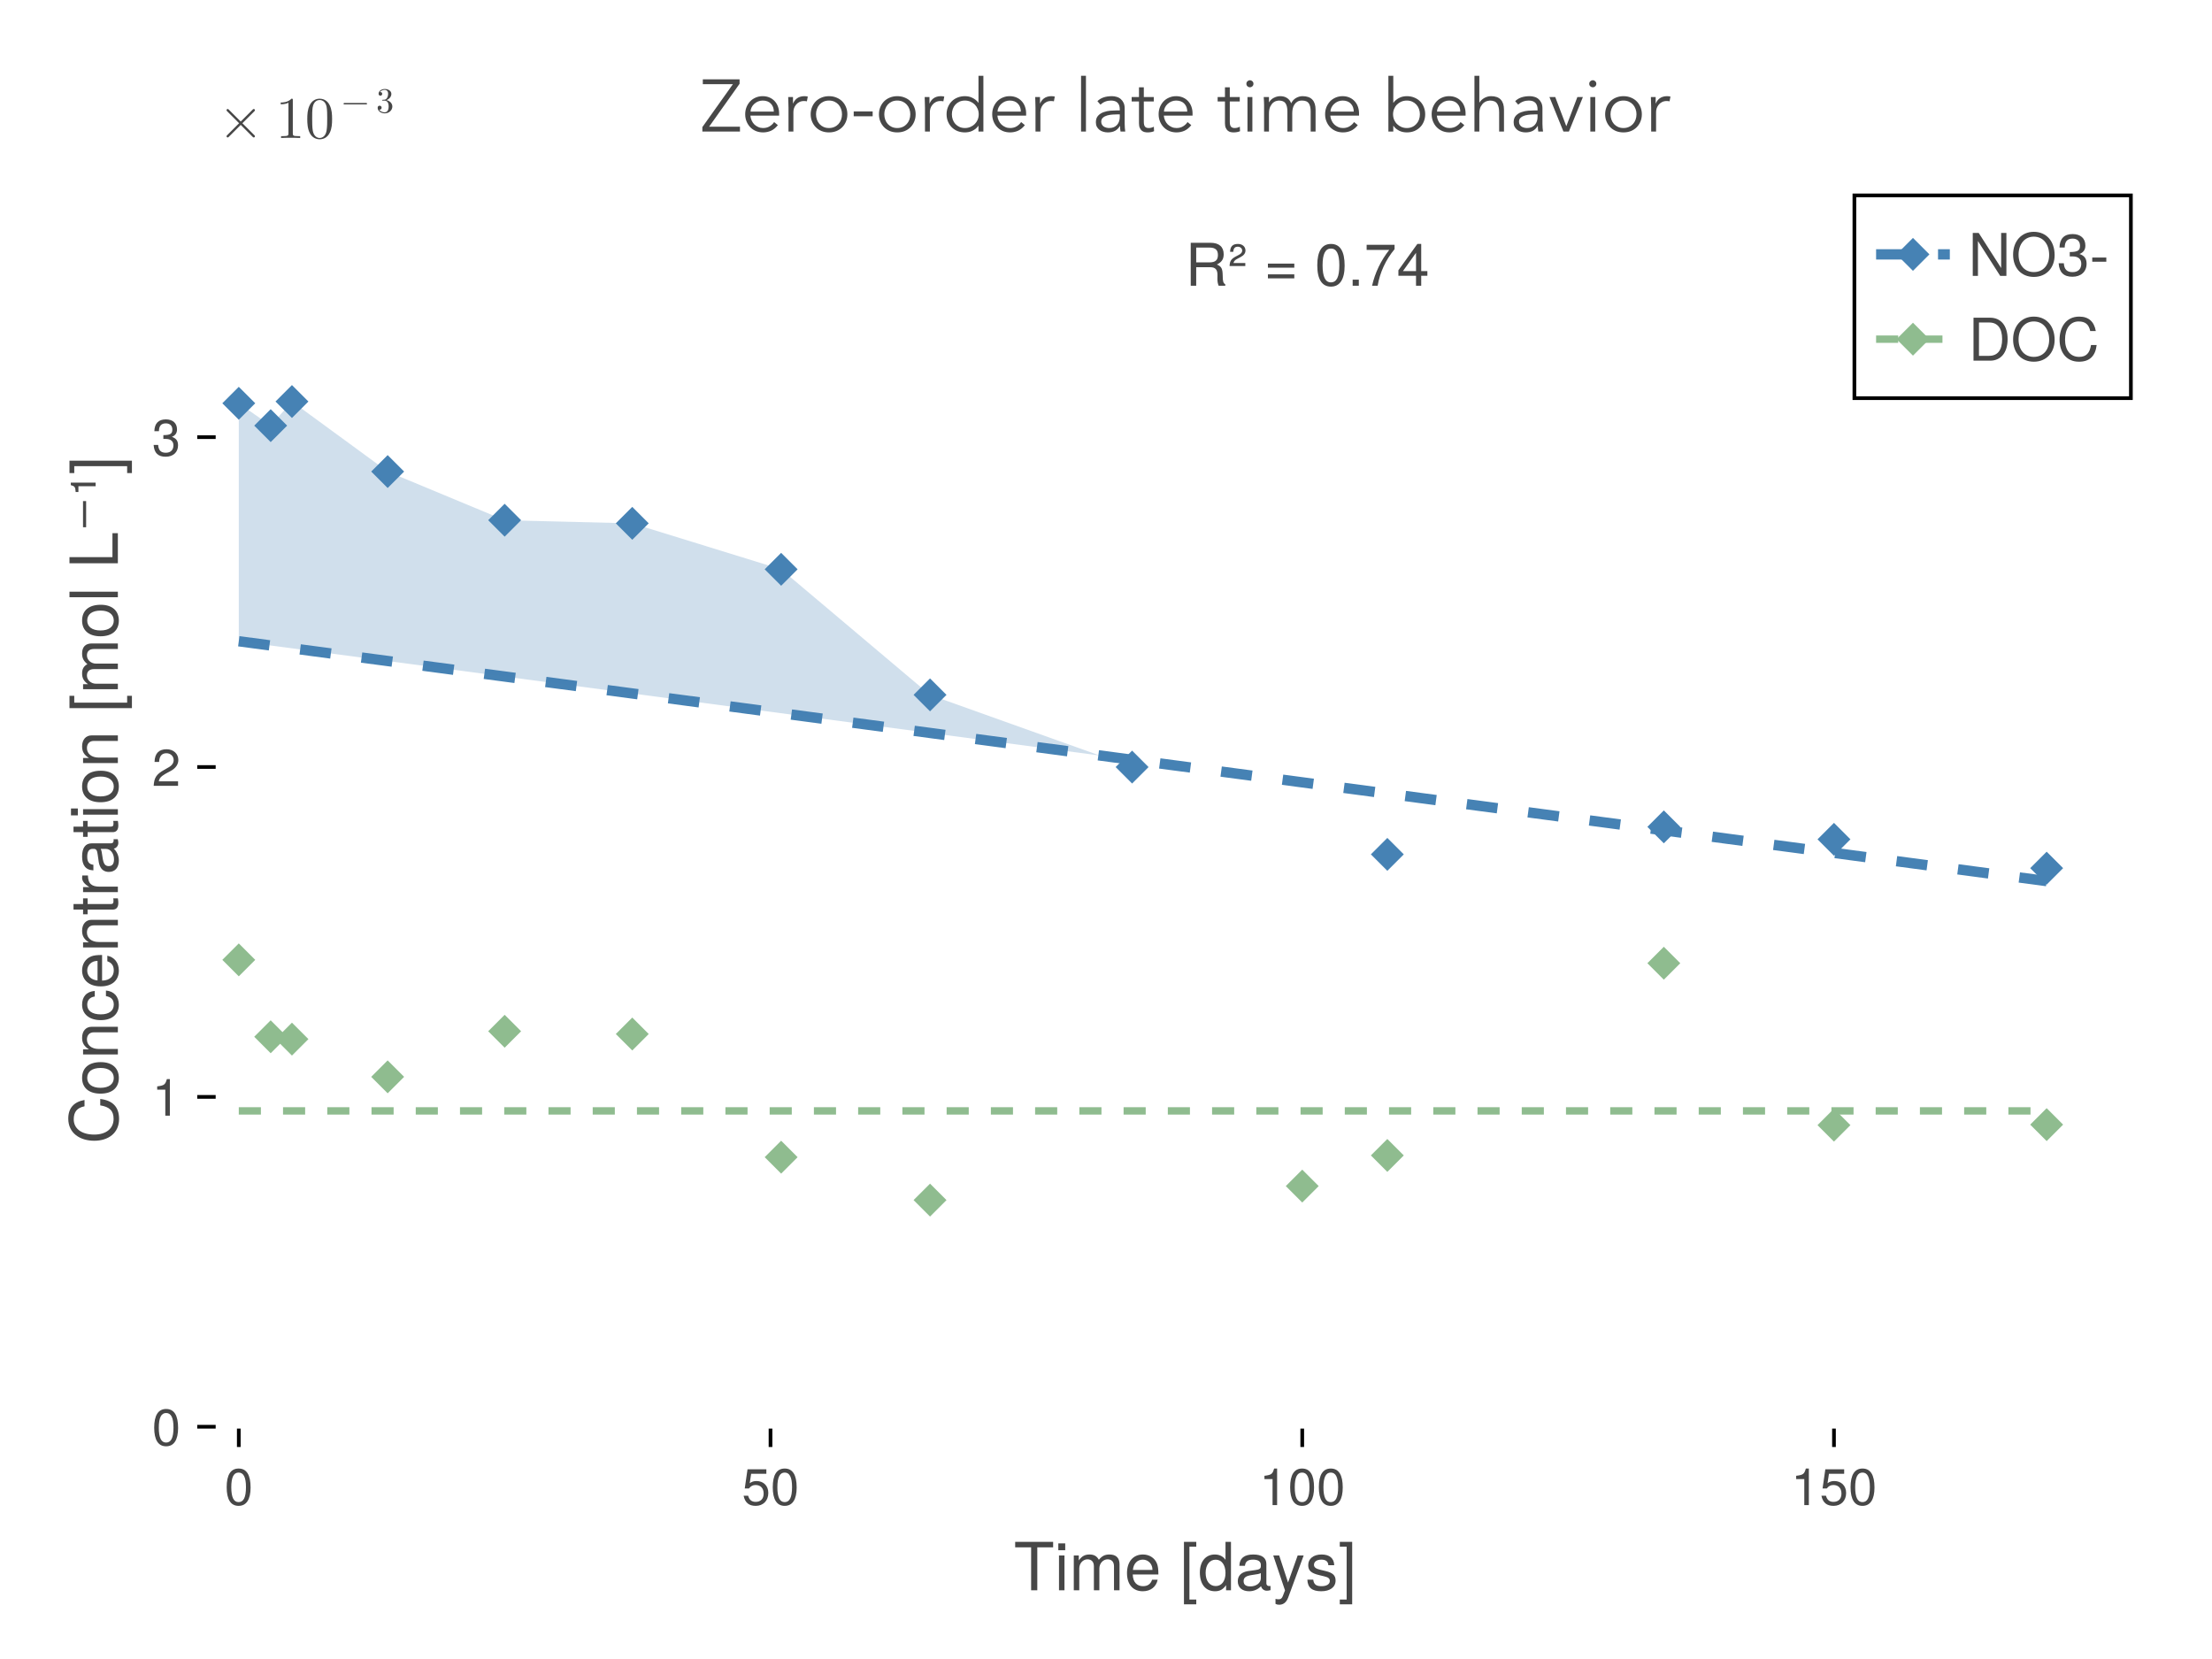 <?xml version="1.0" encoding="UTF-8"?>
<svg xmlns="http://www.w3.org/2000/svg" xmlns:xlink="http://www.w3.org/1999/xlink" width="600" height="450" viewBox="0 0 600 450">
<defs>
<g>
<g id="glyph-0-0-4a02324a">
<path d="M 9.984 -0.234 C 10.109 -0.359 10.109 -0.562 9.984 -0.688 L 6.672 -4 L 9.984 -7.312 C 10.109 -7.438 10.109 -7.641 9.984 -7.766 C 9.875 -7.891 9.656 -7.891 9.531 -7.766 L 6.219 -4.453 L 2.906 -7.766 C 2.781 -7.891 2.578 -7.891 2.469 -7.766 C 2.344 -7.641 2.344 -7.438 2.469 -7.312 L 5.781 -4 L 2.469 -0.688 C 2.344 -0.562 2.344 -0.359 2.469 -0.234 C 2.578 -0.109 2.781 -0.109 2.906 -0.234 L 6.219 -3.547 L 9.531 -0.234 C 9.656 -0.109 9.875 -0.109 9.984 -0.234 Z M 9.984 -0.234 "/>
</g>
<g id="glyph-1-0-4a02324a">
<path d="M 6.703 0 L 6.703 -0.5 L 6.188 -0.5 C 4.75 -0.5 4.703 -0.672 4.703 -1.266 L 4.703 -10.234 C 4.703 -10.625 4.703 -10.656 4.344 -10.656 C 3.344 -9.625 1.938 -9.625 1.422 -9.625 L 1.422 -9.141 C 1.75 -9.141 2.688 -9.141 3.516 -9.547 L 3.516 -1.266 C 3.516 -0.688 3.469 -0.5 2.031 -0.5 L 1.516 -0.5 L 1.516 0 C 2.078 -0.047 3.469 -0.047 4.109 -0.047 C 4.75 -0.047 6.141 -0.047 6.703 0 Z M 6.703 0 "/>
</g>
<g id="glyph-1-1-4a02324a">
<path d="M 7.359 -5.125 C 7.359 -6.406 7.281 -7.688 6.719 -8.859 C 5.984 -10.406 4.672 -10.656 4 -10.656 C 3.047 -10.656 1.875 -10.234 1.219 -8.75 C 0.703 -7.641 0.625 -6.406 0.625 -5.125 C 0.625 -3.922 0.688 -2.484 1.344 -1.266 C 2.031 0.031 3.203 0.359 3.984 0.359 C 4.844 0.359 6.062 0.016 6.766 -1.5 C 7.281 -2.609 7.359 -3.859 7.359 -5.125 Z M 6.031 -5.312 C 6.031 -4.109 6.031 -3.031 5.859 -2 C 5.609 -0.484 4.703 0 3.984 0 C 3.359 0 2.422 -0.406 2.125 -1.938 C 1.953 -2.891 1.953 -4.375 1.953 -5.312 C 1.953 -6.344 1.953 -7.391 2.078 -8.25 C 2.391 -10.156 3.578 -10.297 3.984 -10.297 C 4.516 -10.297 5.562 -10.016 5.875 -8.438 C 6.031 -7.531 6.031 -6.312 6.031 -5.312 Z M 6.031 -5.312 "/>
</g>
<g id="glyph-2-0-4a02324a">
<path d="M 6.922 -2.391 C 6.922 -2.5 6.844 -2.594 6.734 -2.594 L 0.734 -2.594 C 0.625 -2.594 0.531 -2.5 0.531 -2.391 C 0.531 -2.297 0.625 -2.203 0.734 -2.203 L 6.734 -2.203 C 6.844 -2.203 6.922 -2.297 6.922 -2.391 Z M 6.922 -2.391 "/>
</g>
<g id="glyph-2-1-4a02324a">
<path d="M 4.391 -1.641 C 4.391 -2.422 3.781 -3.172 2.781 -3.375 C 3.562 -3.641 4.125 -4.312 4.125 -5.062 C 4.125 -5.859 3.281 -6.391 2.359 -6.391 C 1.391 -6.391 0.656 -5.812 0.656 -5.078 C 0.656 -4.766 0.875 -4.578 1.156 -4.578 C 1.453 -4.578 1.641 -4.797 1.641 -5.078 C 1.641 -5.562 1.188 -5.562 1.047 -5.562 C 1.344 -6.031 1.969 -6.156 2.328 -6.156 C 2.719 -6.156 3.25 -5.938 3.25 -5.078 C 3.25 -4.953 3.219 -4.406 2.969 -3.984 C 2.688 -3.516 2.359 -3.484 2.125 -3.484 C 2.047 -3.469 1.812 -3.453 1.75 -3.453 C 1.672 -3.438 1.609 -3.438 1.609 -3.344 C 1.609 -3.234 1.672 -3.234 1.828 -3.234 L 2.25 -3.234 C 3.047 -3.234 3.391 -2.578 3.391 -1.641 C 3.391 -0.328 2.734 -0.062 2.312 -0.062 C 1.906 -0.062 1.188 -0.219 0.844 -0.781 C 1.188 -0.734 1.484 -0.953 1.484 -1.312 C 1.484 -1.656 1.219 -1.859 0.938 -1.859 C 0.703 -1.859 0.406 -1.719 0.406 -1.297 C 0.406 -0.422 1.297 0.219 2.344 0.219 C 3.516 0.219 4.391 -0.656 4.391 -1.641 Z M 4.391 -1.641 "/>
</g>
<g id="glyph-3-0-4a02324a">
<path d="M 10.672 -11.641 C 10.672 -11.641 6.375 -11.641 6.375 -11.641 C 6.375 -11.641 6.375 0 6.375 0 C 6.375 0 4.703 0 4.703 0 C 4.703 0 4.703 -11.641 4.703 -11.641 C 4.703 -11.641 0.375 -11.641 0.375 -11.641 C 0.375 -11.641 0.375 -13.125 0.375 -13.125 C 0.375 -13.125 10.672 -13.125 10.672 -13.125 C 10.672 -13.125 10.672 -11.641 10.672 -11.641 Z M 10.672 -11.641 "/>
</g>
<g id="glyph-3-1-4a02324a">
<path d="M 2.75 0 C 2.75 0 1.266 0 1.266 0 C 1.266 0 1.266 -9.438 1.266 -9.438 C 1.266 -9.438 2.75 -9.438 2.75 -9.438 C 2.75 -9.438 2.75 0 2.75 0 Z M 2.953 -10.859 C 2.953 -10.859 1.078 -10.859 1.078 -10.859 C 1.078 -10.859 1.078 -12.719 1.078 -12.719 C 1.078 -12.719 2.953 -12.719 2.953 -12.719 C 2.953 -12.719 2.953 -10.859 2.953 -10.859 Z M 2.953 -10.859 "/>
</g>
<g id="glyph-3-2-4a02324a">
<path d="M 13.688 0 C 13.688 0 12.188 0 12.188 0 C 12.188 0 12.188 -6.5 12.188 -6.5 C 12.188 -7.688 11.562 -8.391 10.453 -8.391 C 9.234 -8.391 8.219 -7.297 8.219 -5.922 C 8.219 -5.922 8.219 0 8.219 0 C 8.219 0 6.734 0 6.734 0 C 6.734 0 6.734 -6.5 6.734 -6.5 C 6.734 -7.703 6.109 -8.391 4.984 -8.391 C 3.766 -8.391 2.766 -7.297 2.766 -5.922 C 2.766 -5.922 2.766 0 2.766 0 C 2.766 0 1.281 0 1.281 0 C 1.281 0 1.281 -9.438 1.281 -9.438 C 1.281 -9.438 2.641 -9.438 2.641 -9.438 C 2.641 -9.438 2.641 -8.094 2.641 -8.094 C 3.453 -9.234 4.281 -9.703 5.547 -9.703 C 6.766 -9.703 7.531 -9.266 8.078 -8.266 C 8.969 -9.328 9.719 -9.703 10.984 -9.703 C 12.75 -9.703 13.688 -8.766 13.688 -7.078 C 13.688 -7.078 13.688 0 13.688 0 Z M 13.688 0 "/>
</g>
<g id="glyph-3-3-4a02324a">
<path d="M 9.234 -4.281 C 9.234 -4.281 2.281 -4.281 2.281 -4.281 C 2.328 -2.125 3.484 -1.109 5.062 -1.109 C 6.266 -1.109 7.109 -1.625 7.531 -2.859 C 7.531 -2.859 9.031 -2.859 9.031 -2.859 C 8.656 -0.953 7.156 0.266 5 0.266 C 2.359 0.266 0.719 -1.562 0.719 -4.656 C 0.719 -7.766 2.406 -9.703 5.047 -9.703 C 6.797 -9.703 8.25 -8.766 8.859 -7.219 C 9.125 -6.516 9.234 -5.656 9.234 -4.281 Z M 7.625 -5.609 C 7.625 -7.094 6.5 -8.312 5.016 -8.312 C 3.516 -8.312 2.453 -7.188 2.328 -5.516 C 2.328 -5.516 7.609 -5.516 7.609 -5.516 C 7.625 -5.547 7.625 -5.609 7.625 -5.609 Z M 7.625 -5.609 "/>
</g>
<g id="glyph-3-4-4a02324a">
</g>
<g id="glyph-3-5-4a02324a">
<path d="M 4.5 3.812 C 4.5 3.812 1.156 3.812 1.156 3.812 C 1.156 3.812 1.156 -13.125 1.156 -13.125 C 1.156 -13.125 4.5 -13.125 4.5 -13.125 C 4.5 -13.125 4.5 -11.828 4.5 -11.828 C 4.5 -11.828 2.641 -11.828 2.641 -11.828 C 2.641 -11.828 2.641 2.516 2.641 2.516 C 2.641 2.516 4.5 2.516 4.5 2.516 C 4.5 2.516 4.5 3.812 4.5 3.812 Z M 4.5 3.812 "/>
</g>
<g id="glyph-3-6-4a02324a">
<path d="M 8.906 0 C 8.906 0 7.578 0 7.578 0 C 7.578 0 7.578 -1.391 7.578 -1.391 C 6.766 -0.219 5.875 0.266 4.578 0.266 C 2.031 0.266 0.469 -1.625 0.469 -4.812 C 0.469 -7.812 2.062 -9.703 4.516 -9.703 C 5.781 -9.703 6.781 -9.203 7.422 -8.25 C 7.422 -8.25 7.422 -13.125 7.422 -13.125 C 7.422 -13.125 8.906 -13.125 8.906 -13.125 C 8.906 -13.125 8.906 0 8.906 0 Z M 7.422 -4.688 C 7.422 -6.859 6.391 -8.297 4.766 -8.297 C 3.125 -8.297 2.031 -6.906 2.031 -4.719 C 2.031 -2.516 3.125 -1.141 4.781 -1.141 C 6.375 -1.141 7.422 -2.5 7.422 -4.688 Z M 7.422 -4.688 "/>
</g>
<g id="glyph-3-7-4a02324a">
<path d="M 9.625 -0.031 C 9.141 0.094 8.906 0.125 8.609 0.125 C 7.859 0.125 7.219 -0.391 7.062 -1.109 C 6.234 -0.234 5.062 0.266 3.859 0.266 C 1.938 0.266 0.75 -0.734 0.75 -2.453 C 0.75 -3.594 1.312 -4.453 2.406 -4.891 C 2.984 -5.125 3.312 -5.203 5.438 -5.469 C 6.625 -5.609 7 -5.891 7 -6.516 C 7 -6.516 7 -6.906 7 -6.906 C 7 -7.812 6.25 -8.312 4.891 -8.312 C 3.484 -8.312 2.812 -7.797 2.688 -6.641 C 2.688 -6.641 1.172 -6.641 1.172 -6.641 C 1.266 -8.812 2.656 -9.703 4.953 -9.703 C 7.266 -9.703 8.5 -8.797 8.5 -7.125 C 8.5 -7.125 8.5 -1.875 8.5 -1.875 C 8.5 -1.406 8.781 -1.141 9.312 -1.141 C 9.391 -1.141 9.469 -1.141 9.625 -1.172 C 9.625 -1.172 9.625 -0.031 9.625 -0.031 Z M 7 -3.266 C 7 -3.266 7 -4.656 7 -4.656 C 6.5 -4.422 6.172 -4.359 4.594 -4.141 C 2.984 -3.906 2.328 -3.469 2.328 -2.484 C 2.328 -1.453 3 -1.047 4.172 -1.047 C 5.641 -1.047 7 -1.906 7 -3.266 Z M 7 -3.266 "/>
</g>
<g id="glyph-3-8-4a02324a">
<path d="M 8.609 -9.438 C 8.609 -9.438 4.406 1.984 4.406 1.984 C 3.906 3.328 3.047 3.922 1.984 3.922 C 1.578 3.922 1.281 3.859 0.969 3.688 C 0.969 3.688 0.969 2.344 0.969 2.344 C 1.297 2.406 1.547 2.453 1.766 2.453 C 2.406 2.453 2.719 2.203 2.969 1.531 C 2.969 1.531 3.547 0.031 3.547 0.031 C 3.547 0.031 0.359 -9.438 0.359 -9.438 C 0.359 -9.438 1.969 -9.438 1.969 -9.438 C 1.969 -9.438 4.375 -2.094 4.375 -2.094 C 4.375 -2.094 6.984 -9.438 6.984 -9.438 C 6.984 -9.438 8.609 -9.438 8.609 -9.438 Z M 8.609 -9.438 "/>
</g>
<g id="glyph-3-9-4a02324a">
<path d="M 3.766 3.812 C 3.766 3.812 0.406 3.812 0.406 3.812 C 0.406 3.812 0.406 2.516 0.406 2.516 C 0.406 2.516 2.266 2.516 2.266 2.516 C 2.266 2.516 2.266 -11.828 2.266 -11.828 C 2.266 -11.828 0.406 -11.828 0.406 -11.828 C 0.406 -11.828 0.406 -13.125 0.406 -13.125 C 0.406 -13.125 3.766 -13.125 3.766 -13.125 C 3.766 -13.125 3.766 3.812 3.766 3.812 Z M 3.766 3.812 "/>
</g>
<g id="glyph-4-0-4a02324a">
<path d="M 8.266 -2.641 C 8.266 -0.828 6.75 0.266 4.375 0.266 C 1.906 0.266 0.688 -0.703 0.609 -2.875 C 0.609 -2.875 2.203 -2.875 2.203 -2.875 C 2.391 -1.438 3.156 -1.109 4.5 -1.109 C 5.812 -1.109 6.703 -1.641 6.703 -2.516 C 6.703 -3.203 6.281 -3.516 5.234 -3.766 C 5.234 -3.766 3.828 -4.109 3.828 -4.109 C 1.609 -4.641 0.844 -5.344 0.844 -6.828 C 0.844 -8.562 2.266 -9.703 4.469 -9.703 C 6.641 -9.703 7.859 -8.656 7.891 -6.797 C 7.891 -6.797 6.297 -6.797 6.297 -6.797 C 6.266 -7.797 5.609 -8.312 4.406 -8.312 C 3.188 -8.312 2.406 -7.766 2.406 -6.891 C 2.406 -6.234 2.938 -5.828 4.156 -5.547 C 4.156 -5.547 5.594 -5.203 5.594 -5.203 C 7.469 -4.75 8.266 -4.047 8.266 -2.641 Z M 8.266 -2.641 "/>
</g>
<g id="glyph-5-0-4a02324a">
<path d="M 7.094 -4.781 C 7.094 -1.516 5.953 0.203 3.844 0.203 C 1.719 0.203 0.609 -1.516 0.609 -4.859 C 0.609 -8.188 1.703 -9.922 3.844 -9.922 C 6 -9.922 7.094 -8.219 7.094 -4.781 Z M 5.844 -4.891 C 5.844 -7.547 5.188 -8.828 3.844 -8.828 C 2.516 -8.828 1.859 -7.562 1.859 -4.844 C 1.859 -2.125 2.516 -0.812 3.828 -0.812 C 5.188 -0.812 5.844 -2.078 5.844 -4.891 Z M 5.844 -4.891 "/>
</g>
<g id="glyph-6-0-4a02324a">
<path d="M 7.188 -3.297 C 7.188 -1.188 5.781 0.203 3.781 0.203 C 2.016 0.203 0.891 -0.578 0.484 -2.547 C 0.484 -2.547 1.719 -2.547 1.719 -2.547 C 2.016 -1.422 2.672 -0.875 3.75 -0.875 C 5.094 -0.875 5.922 -1.688 5.922 -3.125 C 5.922 -4.594 5.078 -5.453 3.75 -5.453 C 2.984 -5.453 2.5 -5.203 1.938 -4.516 C 1.938 -4.516 0.797 -4.516 0.797 -4.516 C 0.797 -4.516 1.547 -9.719 1.547 -9.719 C 1.547 -9.719 6.656 -9.719 6.656 -9.719 C 6.656 -9.719 6.656 -8.5 6.656 -8.5 C 6.656 -8.5 2.531 -8.5 2.531 -8.5 C 2.531 -8.5 2.141 -5.938 2.141 -5.938 C 2.719 -6.359 3.281 -6.531 3.969 -6.531 C 5.875 -6.531 7.188 -5.25 7.188 -3.297 Z M 7.188 -3.297 "/>
</g>
<g id="glyph-7-0-4a02324a">
<path d="M 7.094 -4.781 C 7.094 -1.516 5.953 0.203 3.844 0.203 C 1.719 0.203 0.609 -1.516 0.609 -4.859 C 0.609 -8.188 1.703 -9.922 3.844 -9.922 C 6 -9.922 7.094 -8.219 7.094 -4.781 Z M 5.844 -4.891 C 5.844 -7.547 5.188 -8.828 3.844 -8.828 C 2.516 -8.828 1.859 -7.562 1.859 -4.844 C 1.859 -2.125 2.516 -0.812 3.828 -0.812 C 5.188 -0.812 5.844 -2.078 5.844 -4.891 Z M 5.844 -4.891 "/>
</g>
<g id="glyph-7-1-4a02324a">
<path d="M 4.859 0 C 4.859 0 3.625 0 3.625 0 C 3.625 0 3.625 -7.062 3.625 -7.062 C 3.625 -7.062 1.422 -7.062 1.422 -7.062 C 1.422 -7.062 1.422 -7.953 1.422 -7.953 C 3.328 -8.188 3.609 -8.406 4.047 -9.922 C 4.047 -9.922 4.859 -9.922 4.859 -9.922 C 4.859 -9.922 4.859 0 4.859 0 Z M 4.859 0 "/>
</g>
<g id="glyph-7-2-4a02324a">
<path d="M 7.188 -3.297 C 7.188 -1.188 5.781 0.203 3.781 0.203 C 2.016 0.203 0.891 -0.578 0.484 -2.547 C 0.484 -2.547 1.719 -2.547 1.719 -2.547 C 2.016 -1.422 2.672 -0.875 3.75 -0.875 C 5.094 -0.875 5.922 -1.688 5.922 -3.125 C 5.922 -4.594 5.078 -5.453 3.75 -5.453 C 2.984 -5.453 2.5 -5.203 1.938 -4.516 C 1.938 -4.516 0.797 -4.516 0.797 -4.516 C 0.797 -4.516 1.547 -9.719 1.547 -9.719 C 1.547 -9.719 6.656 -9.719 6.656 -9.719 C 6.656 -9.719 6.656 -8.5 6.656 -8.5 C 6.656 -8.5 2.531 -8.5 2.531 -8.5 C 2.531 -8.5 2.141 -5.938 2.141 -5.938 C 2.719 -6.359 3.281 -6.531 3.969 -6.531 C 5.875 -6.531 7.188 -5.25 7.188 -3.297 Z M 7.188 -3.297 "/>
</g>
<g id="glyph-8-0-4a02324a">
<path d="M 7.094 -4.781 C 7.094 -1.516 5.953 0.203 3.844 0.203 C 1.719 0.203 0.609 -1.516 0.609 -4.859 C 0.609 -8.188 1.703 -9.922 3.844 -9.922 C 6 -9.922 7.094 -8.219 7.094 -4.781 Z M 5.844 -4.891 C 5.844 -7.547 5.188 -8.828 3.844 -8.828 C 2.516 -8.828 1.859 -7.562 1.859 -4.844 C 1.859 -2.125 2.516 -0.812 3.828 -0.812 C 5.188 -0.812 5.844 -2.078 5.844 -4.891 Z M 5.844 -4.891 "/>
</g>
<g id="glyph-9-0-4a02324a">
<path d="M 7.094 -4.781 C 7.094 -1.516 5.953 0.203 3.844 0.203 C 1.719 0.203 0.609 -1.516 0.609 -4.859 C 0.609 -8.188 1.703 -9.922 3.844 -9.922 C 6 -9.922 7.094 -8.219 7.094 -4.781 Z M 5.844 -4.891 C 5.844 -7.547 5.188 -8.828 3.844 -8.828 C 2.516 -8.828 1.859 -7.562 1.859 -4.844 C 1.859 -2.125 2.516 -0.812 3.828 -0.812 C 5.188 -0.812 5.844 -2.078 5.844 -4.891 Z M 5.844 -4.891 "/>
</g>
<g id="glyph-9-1-4a02324a">
<path d="M 4.859 0 C 4.859 0 3.625 0 3.625 0 C 3.625 0 3.625 -7.062 3.625 -7.062 C 3.625 -7.062 1.422 -7.062 1.422 -7.062 C 1.422 -7.062 1.422 -7.953 1.422 -7.953 C 3.328 -8.188 3.609 -8.406 4.047 -9.922 C 4.047 -9.922 4.859 -9.922 4.859 -9.922 C 4.859 -9.922 4.859 0 4.859 0 Z M 4.859 0 "/>
</g>
<g id="glyph-10-0-4a02324a">
<path d="M -4.781 -12.188 C -1.375 -11.797 0.328 -9.984 0.328 -6.781 C 0.328 -2.938 -2.578 -0.859 -6.406 -0.859 C -10.234 -0.859 -13.453 -2.875 -13.453 -6.859 C -13.453 -9.734 -11.938 -11.391 -9.047 -11.922 C -9.047 -11.922 -9.047 -10.203 -9.047 -10.203 C -11.047 -9.797 -11.969 -8.719 -11.969 -6.656 C -11.969 -4.125 -9.797 -2.531 -6.422 -2.531 C -3.156 -2.531 -1.156 -4.188 -1.156 -6.797 C -1.156 -9.016 -2.297 -10.062 -4.781 -10.453 C -4.781 -10.453 -4.781 -12.188 -4.781 -12.188 Z M -4.781 -12.188 "/>
</g>
<g id="glyph-10-1-4a02324a">
<path d="M -4.641 -9.188 C -1.547 -9.188 0.266 -7.562 0.266 -4.906 C 0.266 -2.234 -1.547 -0.641 -4.719 -0.641 C -7.891 -0.641 -9.703 -2.25 -9.703 -4.891 C -9.703 -7.609 -7.906 -9.188 -4.641 -9.188 Z M -4.656 -7.609 C -7 -7.609 -8.312 -6.609 -8.312 -4.906 C -8.312 -3.234 -6.984 -2.219 -4.719 -2.219 C -2.438 -2.219 -1.109 -3.234 -1.109 -4.906 C -1.109 -6.562 -2.453 -7.609 -4.656 -7.609 Z M -4.656 -7.609 "/>
</g>
<g id="glyph-10-2-4a02324a">
<path d="M -3.234 -8.594 C -1.078 -8.406 0.266 -6.984 0.266 -4.734 C 0.266 -2.172 -1.578 -0.562 -4.625 -0.562 C -7.766 -0.562 -9.703 -2.219 -9.703 -4.75 C -9.703 -6.859 -8.562 -8.297 -6.266 -8.484 C -6.266 -8.484 -6.266 -6.969 -6.266 -6.969 C -7.578 -6.781 -8.312 -6 -8.312 -4.734 C -8.312 -3.094 -6.984 -2.125 -4.625 -2.125 C -2.391 -2.125 -1.109 -3.109 -1.109 -4.766 C -1.109 -6.047 -1.734 -6.828 -3.234 -7.078 C -3.234 -7.078 -3.234 -8.594 -3.234 -8.594 Z M -3.234 -8.594 "/>
</g>
<g id="glyph-10-3-4a02324a">
<path d="M -4.281 -9.234 C -4.281 -9.234 -4.281 -2.281 -4.281 -2.281 C -2.125 -2.328 -1.109 -3.484 -1.109 -5.062 C -1.109 -6.266 -1.625 -7.109 -2.859 -7.531 C -2.859 -7.531 -2.859 -9.031 -2.859 -9.031 C -0.953 -8.656 0.266 -7.156 0.266 -5 C 0.266 -2.359 -1.562 -0.719 -4.656 -0.719 C -7.766 -0.719 -9.703 -2.406 -9.703 -5.047 C -9.703 -6.797 -8.766 -8.25 -7.219 -8.859 C -6.516 -9.125 -5.656 -9.234 -4.281 -9.234 Z M -5.609 -7.625 C -7.094 -7.625 -8.312 -6.5 -8.312 -5.016 C -8.312 -3.516 -7.188 -2.453 -5.516 -2.328 C -5.516 -2.328 -5.516 -7.609 -5.516 -7.609 C -5.547 -7.625 -5.609 -7.625 -5.609 -7.625 Z M -5.609 -7.625 "/>
</g>
<g id="glyph-10-4-4a02324a">
<path d="M -0.031 -9.625 C 0.094 -9.141 0.125 -8.906 0.125 -8.609 C 0.125 -7.859 -0.391 -7.219 -1.109 -7.062 C -0.234 -6.234 0.266 -5.062 0.266 -3.859 C 0.266 -1.938 -0.734 -0.75 -2.453 -0.75 C -3.594 -0.75 -4.453 -1.312 -4.891 -2.406 C -5.125 -2.984 -5.203 -3.312 -5.469 -5.438 C -5.609 -6.625 -5.891 -7 -6.516 -7 C -6.516 -7 -6.906 -7 -6.906 -7 C -7.812 -7 -8.312 -6.25 -8.312 -4.891 C -8.312 -3.484 -7.797 -2.812 -6.641 -2.688 C -6.641 -2.688 -6.641 -1.172 -6.641 -1.172 C -8.812 -1.266 -9.703 -2.656 -9.703 -4.953 C -9.703 -7.266 -8.797 -8.5 -7.125 -8.5 C -7.125 -8.5 -1.875 -8.5 -1.875 -8.5 C -1.406 -8.5 -1.141 -8.781 -1.141 -9.312 C -1.141 -9.391 -1.141 -9.469 -1.172 -9.625 C -1.172 -9.625 -0.031 -9.625 -0.031 -9.625 Z M -3.266 -7 C -3.266 -7 -4.656 -7 -4.656 -7 C -4.422 -6.5 -4.359 -6.172 -4.141 -4.594 C -3.906 -2.984 -3.469 -2.328 -2.484 -2.328 C -1.453 -2.328 -1.047 -3 -1.047 -4.172 C -1.047 -5.641 -1.906 -7 -3.266 -7 Z M -3.266 -7 "/>
</g>
<g id="glyph-10-5-4a02324a">
<path d="M 0 -4.578 C 0.094 -4.062 0.125 -3.703 0.125 -3.344 C 0.125 -2.172 -0.406 -1.531 -1.375 -1.531 C -1.375 -1.531 -8.203 -1.531 -8.203 -1.531 C -8.203 -1.531 -8.203 -0.25 -8.203 -0.25 C -8.203 -0.25 -9.438 -0.25 -9.438 -0.25 C -9.438 -0.25 -9.438 -1.531 -9.438 -1.531 C -9.438 -1.531 -12.031 -1.531 -12.031 -1.531 C -12.031 -1.531 -12.031 -3.031 -12.031 -3.031 C -12.031 -3.031 -9.438 -3.031 -9.438 -3.031 C -9.438 -3.031 -9.438 -4.578 -9.438 -4.578 C -9.438 -4.578 -8.203 -4.578 -8.203 -4.578 C -8.203 -4.578 -8.203 -3.031 -8.203 -3.031 C -8.203 -3.031 -2.031 -3.031 -2.031 -3.031 C -1.375 -3.031 -1.188 -3.203 -1.188 -3.859 C -1.188 -4.141 -1.203 -4.375 -1.266 -4.578 C -1.266 -4.578 0 -4.578 0 -4.578 Z M 0 -4.578 "/>
</g>
<g id="glyph-10-6-4a02324a">
<path d="M 0 -2.75 C 0 -2.75 0 -1.266 0 -1.266 C 0 -1.266 -9.438 -1.266 -9.438 -1.266 C -9.438 -1.266 -9.438 -2.75 -9.438 -2.75 C -9.438 -2.75 0 -2.75 0 -2.75 Z M -10.859 -2.953 C -10.859 -2.953 -10.859 -1.078 -10.859 -1.078 C -10.859 -1.078 -12.719 -1.078 -12.719 -1.078 C -12.719 -1.078 -12.719 -2.953 -12.719 -2.953 C -12.719 -2.953 -10.859 -2.953 -10.859 -2.953 Z M -10.859 -2.953 "/>
</g>
<g id="glyph-11-0-4a02324a">
<path d="M 0 -8.766 C 0 -8.766 0 -7.266 0 -7.266 C 0 -7.266 -6.531 -7.266 -6.531 -7.266 C -7.672 -7.266 -8.391 -6.516 -8.391 -5.328 C -8.391 -3.797 -7.125 -2.75 -5.203 -2.75 C -5.203 -2.75 0 -2.75 0 -2.75 C 0 -2.75 0 -1.266 0 -1.266 C 0 -1.266 -9.438 -1.266 -9.438 -1.266 C -9.438 -1.266 -9.438 -2.641 -9.438 -2.641 C -9.438 -2.641 -7.844 -2.641 -7.844 -2.641 C -9.156 -3.469 -9.703 -4.375 -9.703 -5.781 C -9.703 -7.594 -8.688 -8.766 -7.125 -8.766 C -7.125 -8.766 0 -8.766 0 -8.766 Z M 0 -8.766 "/>
</g>
<g id="glyph-12-0-4a02324a">
<path d="M 0 -8.766 C 0 -8.766 0 -7.266 0 -7.266 C 0 -7.266 -6.531 -7.266 -6.531 -7.266 C -7.672 -7.266 -8.391 -6.516 -8.391 -5.328 C -8.391 -3.797 -7.125 -2.75 -5.203 -2.75 C -5.203 -2.75 0 -2.75 0 -2.75 C 0 -2.75 0 -1.266 0 -1.266 C 0 -1.266 -9.438 -1.266 -9.438 -1.266 C -9.438 -1.266 -9.438 -2.641 -9.438 -2.641 C -9.438 -2.641 -7.844 -2.641 -7.844 -2.641 C -9.156 -3.469 -9.703 -4.375 -9.703 -5.781 C -9.703 -7.594 -8.688 -8.766 -7.125 -8.766 C -7.125 -8.766 0 -8.766 0 -8.766 Z M 0 -8.766 "/>
</g>
<g id="glyph-13-0-4a02324a">
<path d="M 0 -4.578 C 0.094 -4.062 0.125 -3.703 0.125 -3.344 C 0.125 -2.172 -0.406 -1.531 -1.375 -1.531 C -1.375 -1.531 -8.203 -1.531 -8.203 -1.531 C -8.203 -1.531 -8.203 -0.25 -8.203 -0.25 C -8.203 -0.25 -9.438 -0.25 -9.438 -0.25 C -9.438 -0.25 -9.438 -1.531 -9.438 -1.531 C -9.438 -1.531 -12.031 -1.531 -12.031 -1.531 C -12.031 -1.531 -12.031 -3.031 -12.031 -3.031 C -12.031 -3.031 -9.438 -3.031 -9.438 -3.031 C -9.438 -3.031 -9.438 -4.578 -9.438 -4.578 C -9.438 -4.578 -8.203 -4.578 -8.203 -4.578 C -8.203 -4.578 -8.203 -3.031 -8.203 -3.031 C -8.203 -3.031 -2.031 -3.031 -2.031 -3.031 C -1.375 -3.031 -1.188 -3.203 -1.188 -3.859 C -1.188 -4.141 -1.203 -4.375 -1.266 -4.578 C -1.266 -4.578 0 -4.578 0 -4.578 Z M 0 -4.578 "/>
</g>
<g id="glyph-14-0-4a02324a">
<path d="M -8.125 -5.781 C -8.078 -3.453 -7.016 -2.75 -4.891 -2.75 C -4.891 -2.75 0 -2.75 0 -2.75 C 0 -2.75 0 -1.266 0 -1.266 C 0 -1.266 -9.438 -1.266 -9.438 -1.266 C -9.438 -1.266 -9.438 -2.625 -9.438 -2.625 C -9.438 -2.625 -7.719 -2.625 -7.719 -2.625 C -9.125 -3.484 -9.703 -4.234 -9.703 -5.203 C -9.703 -5.406 -9.688 -5.531 -9.641 -5.781 C -9.641 -5.781 -8.125 -5.781 -8.125 -5.781 Z M -8.125 -5.781 "/>
</g>
<g id="glyph-14-1-4a02324a">
<path d="M 0 -8.766 C 0 -8.766 0 -7.266 0 -7.266 C 0 -7.266 -6.531 -7.266 -6.531 -7.266 C -7.672 -7.266 -8.391 -6.516 -8.391 -5.328 C -8.391 -3.797 -7.125 -2.75 -5.203 -2.75 C -5.203 -2.75 0 -2.75 0 -2.75 C 0 -2.75 0 -1.266 0 -1.266 C 0 -1.266 -9.438 -1.266 -9.438 -1.266 C -9.438 -1.266 -9.438 -2.641 -9.438 -2.641 C -9.438 -2.641 -7.844 -2.641 -7.844 -2.641 C -9.156 -3.469 -9.703 -4.375 -9.703 -5.781 C -9.703 -7.594 -8.688 -8.766 -7.125 -8.766 C -7.125 -8.766 0 -8.766 0 -8.766 Z M 0 -8.766 "/>
</g>
<g id="glyph-15-0-4a02324a">
</g>
<g id="glyph-16-0-4a02324a">
<path d="M 3.812 -4.5 C 3.812 -4.5 3.812 -1.156 3.812 -1.156 C 3.812 -1.156 -13.125 -1.156 -13.125 -1.156 C -13.125 -1.156 -13.125 -4.5 -13.125 -4.5 C -13.125 -4.5 -11.828 -4.5 -11.828 -4.5 C -11.828 -4.5 -11.828 -2.641 -11.828 -2.641 C -11.828 -2.641 2.516 -2.641 2.516 -2.641 C 2.516 -2.641 2.516 -4.5 2.516 -4.5 C 2.516 -4.5 3.812 -4.5 3.812 -4.5 Z M 3.812 -4.5 "/>
</g>
<g id="glyph-17-0-4a02324a">
<path d="M 0 -13.688 C 0 -13.688 0 -12.188 0 -12.188 C 0 -12.188 -6.5 -12.188 -6.5 -12.188 C -7.688 -12.188 -8.391 -11.562 -8.391 -10.453 C -8.391 -9.234 -7.297 -8.219 -5.922 -8.219 C -5.922 -8.219 0 -8.219 0 -8.219 C 0 -8.219 0 -6.734 0 -6.734 C 0 -6.734 -6.5 -6.734 -6.5 -6.734 C -7.703 -6.734 -8.391 -6.109 -8.391 -4.984 C -8.391 -3.766 -7.297 -2.766 -5.922 -2.766 C -5.922 -2.766 0 -2.766 0 -2.766 C 0 -2.766 0 -1.281 0 -1.281 C 0 -1.281 -9.438 -1.281 -9.438 -1.281 C -9.438 -1.281 -9.438 -2.641 -9.438 -2.641 C -9.438 -2.641 -8.094 -2.641 -8.094 -2.641 C -9.234 -3.453 -9.703 -4.281 -9.703 -5.547 C -9.703 -6.766 -9.266 -7.531 -8.266 -8.078 C -9.328 -8.969 -9.703 -9.719 -9.703 -10.984 C -9.703 -12.75 -8.766 -13.688 -7.078 -13.688 C -7.078 -13.688 0 -13.688 0 -13.688 Z M 0 -13.688 "/>
</g>
<g id="glyph-18-0-4a02324a">
<path d="M -4.641 -9.188 C -1.547 -9.188 0.266 -7.562 0.266 -4.906 C 0.266 -2.234 -1.547 -0.641 -4.719 -0.641 C -7.891 -0.641 -9.703 -2.25 -9.703 -4.891 C -9.703 -7.609 -7.906 -9.188 -4.641 -9.188 Z M -4.656 -7.609 C -7 -7.609 -8.312 -6.609 -8.312 -4.906 C -8.312 -3.234 -6.984 -2.219 -4.719 -2.219 C -2.438 -2.219 -1.109 -3.234 -1.109 -4.906 C -1.109 -6.562 -2.453 -7.609 -4.656 -7.609 Z M -4.656 -7.609 "/>
</g>
<g id="glyph-19-0-4a02324a">
<path d="M 0 -2.719 C 0 -2.719 0 -1.219 0 -1.219 C 0 -1.219 -13.125 -1.219 -13.125 -1.219 C -13.125 -1.219 -13.125 -2.719 -13.125 -2.719 C -13.125 -2.719 0 -2.719 0 -2.719 Z M 0 -2.719 "/>
</g>
<g id="glyph-20-0-4a02324a">
</g>
<g id="glyph-21-0-4a02324a">
<path d="M 0 -9.594 C 0 -9.594 0 -1.438 0 -1.438 C 0 -1.438 -13.125 -1.438 -13.125 -1.438 C -13.125 -1.438 -13.125 -3.109 -13.125 -3.109 C -13.125 -3.109 -1.469 -3.109 -1.469 -3.109 C -1.469 -3.109 -1.469 -9.594 -1.469 -9.594 C -1.469 -9.594 0 -9.594 0 -9.594 Z M 0 -9.594 "/>
</g>
<g id="glyph-22-0-4a02324a">
<path d="M -9.453 -1.203 L -9.453 -8.297 L -8.609 -8.297 L -8.609 -1.203 Z M -9.453 -1.203 "/>
</g>
<g id="glyph-23-0-4a02324a">
<path d="M -6.031 -3.797 C -6.031 -3.797 -6.031 -2.828 -6.031 -2.828 C -6.031 -2.828 -10.703 -2.828 -10.703 -2.828 C -10.703 -2.828 -10.703 -1.266 -10.703 -1.266 C -10.703 -1.266 -11.453 -1.266 -11.453 -1.266 C -11.453 -1.266 -11.469 -1.5 -11.469 -1.5 C -11.531 -2.625 -11.766 -2.859 -12.766 -3.125 C -12.766 -3.125 -12.766 -3.797 -12.766 -3.797 C -12.766 -3.797 -6.031 -3.797 -6.031 -3.797 Z M -6.031 -3.797 "/>
</g>
<g id="glyph-24-0-4a02324a">
<path d="M 3.812 -3.766 C 3.812 -3.766 3.812 -0.406 3.812 -0.406 C 3.812 -0.406 2.516 -0.406 2.516 -0.406 C 2.516 -0.406 2.516 -2.266 2.516 -2.266 C 2.516 -2.266 -11.828 -2.266 -11.828 -2.266 C -11.828 -2.266 -11.828 -0.406 -11.828 -0.406 C -11.828 -0.406 -13.125 -0.406 -13.125 -0.406 C -13.125 -0.406 -13.125 -3.766 -13.125 -3.766 C -13.125 -3.766 3.812 -3.766 3.812 -3.766 Z M 3.812 -3.766 "/>
</g>
<g id="glyph-25-0-4a02324a">
<path d="M 7.094 -4.781 C 7.094 -1.516 5.953 0.203 3.844 0.203 C 1.719 0.203 0.609 -1.516 0.609 -4.859 C 0.609 -8.188 1.703 -9.922 3.844 -9.922 C 6 -9.922 7.094 -8.219 7.094 -4.781 Z M 5.844 -4.891 C 5.844 -7.547 5.188 -8.828 3.844 -8.828 C 2.516 -8.828 1.859 -7.562 1.859 -4.844 C 1.859 -2.125 2.516 -0.812 3.828 -0.812 C 5.188 -0.812 5.844 -2.078 5.844 -4.891 Z M 5.844 -4.891 "/>
</g>
<g id="glyph-26-0-4a02324a">
<path d="M 4.859 0 C 4.859 0 3.625 0 3.625 0 C 3.625 0 3.625 -7.062 3.625 -7.062 C 3.625 -7.062 1.422 -7.062 1.422 -7.062 C 1.422 -7.062 1.422 -7.953 1.422 -7.953 C 3.328 -8.188 3.609 -8.406 4.047 -9.922 C 4.047 -9.922 4.859 -9.922 4.859 -9.922 C 4.859 -9.922 4.859 0 4.859 0 Z M 4.859 0 "/>
</g>
<g id="glyph-26-1-4a02324a">
<path d="M 7.156 -7.016 C 7.156 -5.797 6.438 -4.766 5.047 -4.016 C 5.047 -4.016 3.656 -3.266 3.656 -3.266 C 2.438 -2.547 1.984 -2.031 1.859 -1.219 C 1.859 -1.219 7.078 -1.219 7.078 -1.219 C 7.078 -1.219 7.078 0 7.078 0 C 7.078 0 0.469 0 0.469 0 C 0.594 -2.188 1.188 -3.125 3.266 -4.297 C 3.266 -4.297 4.547 -5.031 4.547 -5.031 C 5.438 -5.531 5.891 -6.203 5.891 -6.984 C 5.891 -8.047 5.047 -8.844 3.938 -8.844 C 2.719 -8.844 2.031 -8.141 1.938 -6.484 C 1.938 -6.484 0.703 -6.484 0.703 -6.484 C 0.766 -8.891 1.953 -9.922 3.969 -9.922 C 5.859 -9.922 7.156 -8.688 7.156 -7.016 Z M 7.156 -7.016 "/>
</g>
<g id="glyph-27-0-4a02324a">
<path d="M 7.078 -2.891 C 7.078 -1.016 5.766 0.203 3.719 0.203 C 1.688 0.203 0.609 -0.781 0.453 -3 C 0.453 -3 1.688 -3 1.688 -3 C 1.766 -1.547 2.422 -0.875 3.766 -0.875 C 5.047 -0.875 5.828 -1.625 5.828 -2.875 C 5.828 -3.969 5.125 -4.625 3.766 -4.625 C 3.766 -4.625 3.094 -4.625 3.094 -4.625 C 3.094 -4.625 3.094 -5.656 3.094 -5.656 C 5.062 -5.656 5.531 -6.094 5.531 -7.156 C 5.531 -8.203 4.875 -8.844 3.781 -8.844 C 2.516 -8.844 1.922 -8.188 1.891 -6.719 C 1.891 -6.719 0.656 -6.719 0.656 -6.719 C 0.703 -8.828 1.766 -9.922 3.766 -9.922 C 5.656 -9.922 6.797 -8.906 6.797 -7.203 C 6.797 -6.203 6.328 -5.562 5.406 -5.188 C 6.594 -4.781 7.078 -4.094 7.078 -2.891 Z M 7.078 -2.891 "/>
</g>
<g id="glyph-28-0-4a02324a">
<path d="M 10.547 -12.953 L 2.281 -1.312 L 10.656 -1.312 L 10.656 0 L 0.453 0 L 0.453 -1.203 L 8.734 -12.844 L 0.578 -12.844 L 0.578 -14.156 L 10.547 -14.156 Z M 10.547 -12.953 "/>
</g>
<g id="glyph-28-1-4a02324a">
</g>
<g id="glyph-28-2-4a02324a">
<path d="M 3.359 -12.953 C 3.359 -12.68 3.258 -12.453 3.062 -12.266 C 2.863 -12.086 2.645 -12 2.406 -12 C 2.164 -12 1.941 -12.086 1.734 -12.266 C 1.535 -12.453 1.438 -12.68 1.438 -12.953 C 1.438 -13.234 1.535 -13.461 1.734 -13.641 C 1.941 -13.828 2.164 -13.922 2.406 -13.922 C 2.645 -13.922 2.863 -13.828 3.062 -13.641 C 3.258 -13.461 3.359 -13.234 3.359 -12.953 Z M 3.062 0 L 1.734 0 L 1.734 -9.359 L 3.062 -9.359 Z M 3.062 0 "/>
</g>
<g id="glyph-28-3-4a02324a">
<path d="M 9.984 -4.688 C 9.984 -5.195 9.898 -5.676 9.734 -6.125 C 9.566 -6.582 9.328 -6.977 9.016 -7.312 C 8.711 -7.645 8.344 -7.91 7.906 -8.109 C 7.477 -8.305 6.988 -8.406 6.438 -8.406 C 5.895 -8.406 5.395 -8.305 4.938 -8.109 C 4.488 -7.91 4.098 -7.645 3.766 -7.312 C 3.43 -6.977 3.172 -6.582 2.984 -6.125 C 2.797 -5.676 2.703 -5.195 2.703 -4.688 C 2.703 -4.164 2.797 -3.676 2.984 -3.219 C 3.172 -2.77 3.43 -2.379 3.766 -2.047 C 4.098 -1.711 4.488 -1.445 4.938 -1.25 C 5.395 -1.051 5.895 -0.953 6.438 -0.953 C 6.988 -0.953 7.477 -1.051 7.906 -1.25 C 8.344 -1.445 8.711 -1.711 9.016 -2.047 C 9.328 -2.379 9.566 -2.77 9.734 -3.219 C 9.898 -3.676 9.984 -4.164 9.984 -4.688 Z M 1.438 -15.125 L 2.766 -15.125 L 2.766 -7.797 L 2.797 -7.797 C 3.016 -8.117 3.27 -8.391 3.562 -8.609 C 3.852 -8.836 4.156 -9.023 4.469 -9.172 C 4.789 -9.328 5.125 -9.438 5.469 -9.5 C 5.812 -9.562 6.133 -9.594 6.438 -9.594 C 7.176 -9.594 7.848 -9.469 8.453 -9.219 C 9.055 -8.977 9.578 -8.641 10.016 -8.203 C 10.461 -7.766 10.805 -7.242 11.047 -6.641 C 11.297 -6.035 11.422 -5.383 11.422 -4.688 C 11.422 -3.977 11.297 -3.32 11.047 -2.719 C 10.805 -2.113 10.461 -1.594 10.016 -1.156 C 9.578 -0.719 9.055 -0.375 8.453 -0.125 C 7.848 0.113 7.176 0.234 6.438 0.234 C 6.133 0.234 5.812 0.203 5.469 0.141 C 5.125 0.078 4.789 -0.023 4.469 -0.172 C 4.156 -0.328 3.852 -0.516 3.562 -0.734 C 3.27 -0.961 3.016 -1.238 2.797 -1.562 L 2.766 -1.562 L 2.766 0 L 1.438 0 Z M 1.438 -15.125 "/>
</g>
<g id="glyph-28-4-4a02324a">
<path d="M 8.719 -5.406 C 8.719 -6.289 8.453 -7.008 7.922 -7.562 C 7.391 -8.125 6.645 -8.406 5.688 -8.406 C 5.258 -8.406 4.844 -8.32 4.438 -8.156 C 4.039 -7.988 3.691 -7.766 3.391 -7.484 C 3.086 -7.203 2.848 -6.879 2.672 -6.516 C 2.492 -6.16 2.406 -5.789 2.406 -5.406 Z M 2.359 -4.312 C 2.398 -3.852 2.516 -3.414 2.703 -3 C 2.891 -2.582 3.133 -2.223 3.438 -1.922 C 3.75 -1.629 4.102 -1.395 4.5 -1.219 C 4.895 -1.039 5.328 -0.953 5.797 -0.953 C 6.504 -0.953 7.113 -1.113 7.625 -1.438 C 8.145 -1.77 8.535 -2.148 8.797 -2.578 L 9.812 -1.734 C 9.258 -1.035 8.645 -0.531 7.969 -0.219 C 7.289 0.082 6.566 0.234 5.797 0.234 C 5.109 0.234 4.469 0.113 3.875 -0.125 C 3.281 -0.375 2.77 -0.719 2.344 -1.156 C 1.914 -1.594 1.578 -2.113 1.328 -2.719 C 1.078 -3.32 0.953 -3.977 0.953 -4.688 C 0.953 -5.383 1.07 -6.035 1.312 -6.641 C 1.562 -7.242 1.895 -7.766 2.312 -8.203 C 2.738 -8.641 3.238 -8.977 3.812 -9.219 C 4.395 -9.469 5.02 -9.594 5.688 -9.594 C 6.383 -9.594 7.016 -9.469 7.578 -9.219 C 8.141 -8.969 8.609 -8.629 8.984 -8.203 C 9.367 -7.785 9.66 -7.289 9.859 -6.719 C 10.055 -6.156 10.156 -5.555 10.156 -4.922 L 10.156 -4.312 Z M 2.359 -4.312 "/>
</g>
<g id="glyph-28-5-4a02324a">
<path d="M 1.578 -6.438 C 1.578 -6.852 1.566 -7.273 1.547 -7.703 C 1.523 -8.129 1.508 -8.68 1.5 -9.359 L 2.797 -9.359 L 2.797 -7.625 L 2.844 -7.625 C 2.938 -7.875 3.066 -8.113 3.234 -8.344 C 3.41 -8.582 3.617 -8.797 3.859 -8.984 C 4.109 -9.172 4.395 -9.316 4.719 -9.422 C 5.051 -9.535 5.426 -9.594 5.844 -9.594 C 6.219 -9.594 6.539 -9.555 6.812 -9.484 L 6.562 -8.188 C 6.383 -8.25 6.129 -8.281 5.797 -8.281 C 5.297 -8.281 4.863 -8.18 4.5 -7.984 C 4.133 -7.797 3.832 -7.551 3.594 -7.25 C 3.352 -6.945 3.176 -6.625 3.062 -6.281 C 2.957 -5.938 2.906 -5.602 2.906 -5.281 L 2.906 0 L 1.578 0 Z M 1.578 -6.438 "/>
</g>
<g id="glyph-29-0-4a02324a">
<path d="M 8.719 -5.406 C 8.719 -6.289 8.453 -7.008 7.922 -7.562 C 7.391 -8.125 6.645 -8.406 5.688 -8.406 C 5.258 -8.406 4.844 -8.32 4.438 -8.156 C 4.039 -7.988 3.691 -7.766 3.391 -7.484 C 3.086 -7.203 2.848 -6.879 2.672 -6.516 C 2.492 -6.16 2.406 -5.789 2.406 -5.406 Z M 2.359 -4.312 C 2.398 -3.852 2.516 -3.414 2.703 -3 C 2.891 -2.582 3.133 -2.223 3.438 -1.922 C 3.75 -1.629 4.102 -1.395 4.5 -1.219 C 4.895 -1.039 5.328 -0.953 5.797 -0.953 C 6.504 -0.953 7.113 -1.113 7.625 -1.438 C 8.145 -1.77 8.535 -2.148 8.797 -2.578 L 9.812 -1.734 C 9.258 -1.035 8.645 -0.531 7.969 -0.219 C 7.289 0.082 6.566 0.234 5.797 0.234 C 5.109 0.234 4.469 0.113 3.875 -0.125 C 3.281 -0.375 2.77 -0.719 2.344 -1.156 C 1.914 -1.594 1.578 -2.113 1.328 -2.719 C 1.078 -3.32 0.953 -3.977 0.953 -4.688 C 0.953 -5.383 1.07 -6.035 1.312 -6.641 C 1.562 -7.242 1.895 -7.766 2.312 -8.203 C 2.738 -8.641 3.238 -8.977 3.812 -9.219 C 4.395 -9.469 5.02 -9.594 5.688 -9.594 C 6.383 -9.594 7.016 -9.469 7.578 -9.219 C 8.141 -8.969 8.609 -8.629 8.984 -8.203 C 9.367 -7.785 9.66 -7.289 9.859 -6.719 C 10.055 -6.156 10.156 -5.555 10.156 -4.922 L 10.156 -4.312 Z M 2.359 -4.312 "/>
</g>
<g id="glyph-29-1-4a02324a">
<path d="M 1.578 -6.438 C 1.578 -6.852 1.566 -7.273 1.547 -7.703 C 1.523 -8.129 1.508 -8.68 1.5 -9.359 L 2.797 -9.359 L 2.797 -7.625 L 2.844 -7.625 C 2.938 -7.875 3.066 -8.113 3.234 -8.344 C 3.41 -8.582 3.617 -8.797 3.859 -8.984 C 4.109 -9.172 4.395 -9.316 4.719 -9.422 C 5.051 -9.535 5.426 -9.594 5.844 -9.594 C 6.219 -9.594 6.539 -9.555 6.812 -9.484 L 6.562 -8.188 C 6.383 -8.25 6.129 -8.281 5.797 -8.281 C 5.297 -8.281 4.863 -8.18 4.5 -7.984 C 4.133 -7.797 3.832 -7.551 3.594 -7.25 C 3.352 -6.945 3.176 -6.625 3.062 -6.281 C 2.957 -5.938 2.906 -5.602 2.906 -5.281 L 2.906 0 L 1.578 0 Z M 1.578 -6.438 "/>
</g>
<g id="glyph-29-2-4a02324a">
<path d="M 5.906 -4.141 L 0.766 -4.141 L 0.766 -5.453 L 5.906 -5.453 Z M 5.906 -4.141 "/>
</g>
<g id="glyph-29-3-4a02324a">
<path d="M 9.453 -4.688 C 9.453 -5.195 9.367 -5.676 9.203 -6.125 C 9.035 -6.582 8.801 -6.977 8.5 -7.312 C 8.195 -7.645 7.828 -7.91 7.391 -8.109 C 6.953 -8.305 6.461 -8.406 5.922 -8.406 C 5.367 -8.406 4.875 -8.305 4.438 -8.109 C 4.008 -7.91 3.645 -7.645 3.344 -7.312 C 3.051 -6.977 2.82 -6.582 2.656 -6.125 C 2.488 -5.676 2.406 -5.195 2.406 -4.688 C 2.406 -4.164 2.488 -3.676 2.656 -3.219 C 2.82 -2.77 3.051 -2.379 3.344 -2.047 C 3.645 -1.711 4.008 -1.445 4.438 -1.25 C 4.875 -1.051 5.367 -0.953 5.922 -0.953 C 6.461 -0.953 6.953 -1.051 7.391 -1.25 C 7.828 -1.445 8.195 -1.711 8.5 -2.047 C 8.801 -2.379 9.035 -2.77 9.203 -3.219 C 9.367 -3.676 9.453 -4.164 9.453 -4.688 Z M 10.906 -4.688 C 10.906 -3.977 10.781 -3.32 10.531 -2.719 C 10.281 -2.113 9.938 -1.594 9.5 -1.156 C 9.062 -0.719 8.535 -0.375 7.922 -0.125 C 7.316 0.113 6.648 0.234 5.922 0.234 C 5.203 0.234 4.535 0.113 3.922 -0.125 C 3.316 -0.375 2.797 -0.719 2.359 -1.156 C 1.922 -1.594 1.578 -2.113 1.328 -2.719 C 1.078 -3.32 0.953 -3.977 0.953 -4.688 C 0.953 -5.383 1.078 -6.035 1.328 -6.641 C 1.578 -7.242 1.922 -7.766 2.359 -8.203 C 2.797 -8.641 3.316 -8.977 3.922 -9.219 C 4.535 -9.469 5.203 -9.594 5.922 -9.594 C 6.648 -9.594 7.316 -9.469 7.922 -9.219 C 8.535 -8.977 9.062 -8.641 9.5 -8.203 C 9.938 -7.766 10.281 -7.242 10.531 -6.641 C 10.781 -6.035 10.906 -5.383 10.906 -4.688 Z M 10.906 -4.688 "/>
</g>
<g id="glyph-29-4-4a02324a">
<path d="M 3.062 0 L 1.734 0 L 1.734 -15.125 L 3.062 -15.125 Z M 3.062 0 "/>
</g>
<g id="glyph-29-5-4a02324a">
<path d="M 6.766 -4.656 C 6.43 -4.656 6.016 -4.641 5.516 -4.609 C 5.016 -4.578 4.531 -4.5 4.062 -4.375 C 3.602 -4.25 3.211 -4.051 2.891 -3.781 C 2.566 -3.508 2.406 -3.145 2.406 -2.688 C 2.406 -2.375 2.469 -2.109 2.594 -1.891 C 2.719 -1.672 2.883 -1.488 3.094 -1.344 C 3.312 -1.207 3.551 -1.109 3.812 -1.047 C 4.07 -0.984 4.332 -0.953 4.594 -0.953 C 5.07 -0.953 5.488 -1.031 5.844 -1.188 C 6.195 -1.352 6.492 -1.57 6.734 -1.844 C 6.973 -2.125 7.148 -2.445 7.266 -2.812 C 7.379 -3.176 7.438 -3.566 7.438 -3.984 L 7.438 -4.656 Z M 7.438 -5.734 L 7.438 -5.984 C 7.438 -7.598 6.641 -8.406 5.047 -8.406 C 3.953 -8.406 3 -8.035 2.188 -7.297 L 1.375 -8.234 C 2.258 -9.141 3.582 -9.594 5.344 -9.594 C 5.789 -9.594 6.223 -9.523 6.641 -9.391 C 7.066 -9.266 7.43 -9.062 7.734 -8.781 C 8.047 -8.508 8.297 -8.164 8.484 -7.75 C 8.672 -7.344 8.766 -6.852 8.766 -6.281 L 8.766 -2.094 C 8.766 -1.738 8.781 -1.363 8.812 -0.969 C 8.844 -0.57 8.879 -0.25 8.922 0 L 7.641 0 C 7.598 -0.227 7.566 -0.473 7.547 -0.734 C 7.523 -1.004 7.516 -1.266 7.516 -1.516 L 7.484 -1.516 C 7.098 -0.891 6.641 -0.441 6.109 -0.172 C 5.578 0.098 4.938 0.234 4.188 0.234 C 3.77 0.234 3.367 0.176 2.984 0.062 C 2.598 -0.039 2.254 -0.207 1.953 -0.438 C 1.648 -0.676 1.406 -0.961 1.219 -1.297 C 1.039 -1.641 0.953 -2.039 0.953 -2.5 C 0.953 -3.258 1.148 -3.852 1.547 -4.281 C 1.941 -4.719 2.438 -5.039 3.031 -5.25 C 3.625 -5.469 4.254 -5.602 4.922 -5.656 C 5.598 -5.707 6.219 -5.734 6.781 -5.734 Z M 7.438 -5.734 "/>
</g>
<g id="glyph-29-6-4a02324a">
<path d="M 6.281 -8.156 L 3.578 -8.156 L 3.578 -2.641 C 3.578 -2.297 3.609 -2.008 3.672 -1.781 C 3.742 -1.562 3.836 -1.391 3.953 -1.266 C 4.078 -1.148 4.223 -1.066 4.391 -1.016 C 4.555 -0.973 4.738 -0.953 4.938 -0.953 C 5.164 -0.953 5.398 -0.984 5.641 -1.047 C 5.879 -1.117 6.098 -1.207 6.297 -1.312 L 6.359 -0.094 C 5.867 0.121 5.273 0.234 4.578 0.234 C 4.328 0.234 4.062 0.203 3.781 0.141 C 3.508 0.078 3.258 -0.047 3.031 -0.234 C 2.812 -0.422 2.629 -0.676 2.484 -1 C 2.336 -1.32 2.266 -1.742 2.266 -2.266 L 2.266 -8.156 L 0.281 -8.156 L 0.281 -9.359 L 2.266 -9.359 L 2.266 -12 L 3.578 -12 L 3.578 -9.359 L 6.281 -9.359 Z M 6.281 -8.156 "/>
</g>
<g id="glyph-29-7-4a02324a">
</g>
<g id="glyph-29-8-4a02324a">
<path d="M 1.438 -15.125 L 2.766 -15.125 L 2.766 -7.859 L 2.797 -7.859 C 2.941 -8.109 3.129 -8.336 3.359 -8.547 C 3.586 -8.766 3.844 -8.953 4.125 -9.109 C 4.406 -9.266 4.703 -9.383 5.016 -9.469 C 5.328 -9.551 5.633 -9.594 5.938 -9.594 C 7.133 -9.594 8.02 -9.273 8.594 -8.641 C 9.164 -8.016 9.453 -7.113 9.453 -5.938 L 9.453 0 L 8.141 0 L 8.141 -5.188 C 8.141 -6.219 7.957 -7.008 7.594 -7.562 C 7.238 -8.125 6.57 -8.406 5.594 -8.406 C 5.531 -8.406 5.344 -8.375 5.031 -8.312 C 4.727 -8.258 4.406 -8.113 4.062 -7.875 C 3.727 -7.633 3.426 -7.273 3.156 -6.797 C 2.895 -6.316 2.766 -5.648 2.766 -4.797 L 2.766 0 L 1.438 0 Z M 1.438 -15.125 "/>
</g>
<g id="glyph-29-9-4a02324a">
<path d="M 5.562 0 L 4.078 0 L 0.281 -9.359 L 1.859 -9.359 L 4.844 -1.484 L 4.875 -1.484 L 7.859 -9.359 L 9.359 -9.359 Z M 5.562 0 "/>
</g>
<g id="glyph-30-0-4a02324a">
<path d="M 9.453 -4.688 C 9.453 -5.195 9.367 -5.676 9.203 -6.125 C 9.035 -6.582 8.801 -6.977 8.5 -7.312 C 8.195 -7.645 7.828 -7.91 7.391 -8.109 C 6.953 -8.305 6.461 -8.406 5.922 -8.406 C 5.367 -8.406 4.875 -8.305 4.438 -8.109 C 4.008 -7.91 3.645 -7.645 3.344 -7.312 C 3.051 -6.977 2.82 -6.582 2.656 -6.125 C 2.488 -5.676 2.406 -5.195 2.406 -4.688 C 2.406 -4.164 2.488 -3.676 2.656 -3.219 C 2.82 -2.77 3.051 -2.379 3.344 -2.047 C 3.645 -1.711 4.008 -1.445 4.438 -1.25 C 4.875 -1.051 5.367 -0.953 5.922 -0.953 C 6.461 -0.953 6.953 -1.051 7.391 -1.25 C 7.828 -1.445 8.195 -1.711 8.5 -2.047 C 8.801 -2.379 9.035 -2.77 9.203 -3.219 C 9.367 -3.676 9.453 -4.164 9.453 -4.688 Z M 10.906 -4.688 C 10.906 -3.977 10.781 -3.32 10.531 -2.719 C 10.281 -2.113 9.938 -1.594 9.5 -1.156 C 9.062 -0.719 8.535 -0.375 7.922 -0.125 C 7.316 0.113 6.648 0.234 5.922 0.234 C 5.203 0.234 4.535 0.113 3.922 -0.125 C 3.316 -0.375 2.797 -0.719 2.359 -1.156 C 1.922 -1.594 1.578 -2.113 1.328 -2.719 C 1.078 -3.32 0.953 -3.977 0.953 -4.688 C 0.953 -5.383 1.078 -6.035 1.328 -6.641 C 1.578 -7.242 1.922 -7.766 2.359 -8.203 C 2.797 -8.641 3.316 -8.977 3.922 -9.219 C 4.535 -9.469 5.203 -9.594 5.922 -9.594 C 6.648 -9.594 7.316 -9.469 7.922 -9.219 C 8.535 -8.977 9.062 -8.641 9.5 -8.203 C 9.938 -7.766 10.281 -7.242 10.531 -6.641 C 10.781 -6.035 10.906 -5.383 10.906 -4.688 Z M 10.906 -4.688 "/>
</g>
<g id="glyph-30-1-4a02324a">
<path d="M 2.234 -4.688 C 2.234 -4.164 2.316 -3.676 2.484 -3.219 C 2.648 -2.77 2.883 -2.379 3.188 -2.047 C 3.5 -1.711 3.867 -1.445 4.297 -1.25 C 4.734 -1.051 5.227 -0.953 5.781 -0.953 C 6.312 -0.953 6.805 -1.051 7.266 -1.25 C 7.723 -1.445 8.117 -1.711 8.453 -2.047 C 8.785 -2.379 9.047 -2.77 9.234 -3.219 C 9.422 -3.676 9.516 -4.164 9.516 -4.688 C 9.516 -5.195 9.422 -5.676 9.234 -6.125 C 9.047 -6.582 8.785 -6.977 8.453 -7.312 C 8.117 -7.645 7.723 -7.91 7.266 -8.109 C 6.805 -8.305 6.312 -8.406 5.781 -8.406 C 5.227 -8.406 4.734 -8.305 4.297 -8.109 C 3.867 -7.91 3.5 -7.645 3.188 -7.312 C 2.883 -6.977 2.648 -6.582 2.484 -6.125 C 2.316 -5.676 2.234 -5.195 2.234 -4.688 Z M 10.781 0 L 9.453 0 L 9.453 -1.562 L 9.422 -1.562 C 9.203 -1.238 8.945 -0.961 8.656 -0.734 C 8.363 -0.516 8.055 -0.328 7.734 -0.172 C 7.422 -0.023 7.094 0.078 6.75 0.141 C 6.406 0.203 6.082 0.234 5.781 0.234 C 5.051 0.234 4.379 0.113 3.766 -0.125 C 3.16 -0.375 2.641 -0.719 2.203 -1.156 C 1.766 -1.594 1.422 -2.113 1.172 -2.719 C 0.922 -3.32 0.797 -3.977 0.797 -4.688 C 0.797 -5.383 0.922 -6.035 1.172 -6.641 C 1.422 -7.242 1.766 -7.766 2.203 -8.203 C 2.641 -8.641 3.16 -8.977 3.766 -9.219 C 4.379 -9.469 5.051 -9.594 5.781 -9.594 C 6.082 -9.594 6.406 -9.562 6.75 -9.5 C 7.094 -9.438 7.422 -9.328 7.734 -9.172 C 8.055 -9.023 8.363 -8.836 8.656 -8.609 C 8.945 -8.391 9.203 -8.117 9.422 -7.797 L 9.453 -7.797 L 9.453 -15.125 L 10.781 -15.125 Z M 10.781 0 "/>
</g>
<g id="glyph-31-0-4a02324a">
<path d="M 1.578 -6.438 C 1.578 -6.852 1.566 -7.273 1.547 -7.703 C 1.523 -8.129 1.508 -8.68 1.5 -9.359 L 2.797 -9.359 L 2.797 -7.625 L 2.844 -7.625 C 2.938 -7.875 3.066 -8.113 3.234 -8.344 C 3.41 -8.582 3.617 -8.797 3.859 -8.984 C 4.109 -9.172 4.395 -9.316 4.719 -9.422 C 5.051 -9.535 5.426 -9.594 5.844 -9.594 C 6.219 -9.594 6.539 -9.555 6.812 -9.484 L 6.562 -8.188 C 6.383 -8.25 6.129 -8.281 5.797 -8.281 C 5.297 -8.281 4.863 -8.18 4.5 -7.984 C 4.133 -7.797 3.832 -7.551 3.594 -7.25 C 3.352 -6.945 3.176 -6.625 3.062 -6.281 C 2.957 -5.938 2.906 -5.602 2.906 -5.281 L 2.906 0 L 1.578 0 Z M 1.578 -6.438 "/>
</g>
<g id="glyph-31-1-4a02324a">
<path d="M 1.438 -7.281 C 1.438 -7.625 1.426 -7.969 1.406 -8.312 C 1.383 -8.664 1.363 -9.016 1.344 -9.359 L 2.766 -9.359 L 2.766 -7.938 L 2.797 -7.938 C 3.117 -8.488 3.562 -8.898 4.125 -9.172 C 4.695 -9.453 5.258 -9.594 5.812 -9.594 C 6.07 -9.594 6.344 -9.566 6.625 -9.516 C 6.914 -9.461 7.191 -9.363 7.453 -9.219 C 7.723 -9.082 7.973 -8.891 8.203 -8.641 C 8.441 -8.391 8.641 -8.062 8.797 -7.656 C 9.066 -8.258 9.488 -8.734 10.062 -9.078 C 10.645 -9.422 11.25 -9.594 11.875 -9.594 C 13.082 -9.594 13.973 -9.273 14.547 -8.641 C 15.117 -8.016 15.406 -7.113 15.406 -5.938 L 15.406 0 L 14.078 0 L 14.078 -5.453 C 14.078 -6.398 13.91 -7.129 13.578 -7.641 C 13.242 -8.148 12.625 -8.406 11.719 -8.406 C 11.227 -8.406 10.816 -8.305 10.484 -8.109 C 10.148 -7.91 9.879 -7.648 9.672 -7.328 C 9.461 -7.016 9.312 -6.656 9.219 -6.25 C 9.125 -5.844 9.078 -5.422 9.078 -4.984 L 9.078 0 L 7.766 0 L 7.766 -5.453 C 7.766 -6.398 7.598 -7.129 7.266 -7.641 C 6.93 -8.148 6.312 -8.406 5.406 -8.406 C 5.32 -8.406 5.133 -8.375 4.844 -8.312 C 4.562 -8.258 4.266 -8.113 3.953 -7.875 C 3.648 -7.633 3.375 -7.273 3.125 -6.797 C 2.883 -6.316 2.766 -5.648 2.766 -4.797 L 2.766 0 L 1.438 0 Z M 1.438 -7.281 "/>
</g>
<g id="glyph-31-2-4a02324a">
<path d="M 3.359 -12.953 C 3.359 -12.68 3.258 -12.453 3.062 -12.266 C 2.863 -12.086 2.645 -12 2.406 -12 C 2.164 -12 1.941 -12.086 1.734 -12.266 C 1.535 -12.453 1.438 -12.68 1.438 -12.953 C 1.438 -13.234 1.535 -13.461 1.734 -13.641 C 1.941 -13.828 2.164 -13.922 2.406 -13.922 C 2.645 -13.922 2.863 -13.828 3.062 -13.641 C 3.258 -13.461 3.359 -13.234 3.359 -12.953 Z M 3.062 0 L 1.734 0 L 1.734 -9.359 L 3.062 -9.359 Z M 3.062 0 "/>
</g>
<g id="glyph-31-3-4a02324a">
<path d="M 9.453 -4.688 C 9.453 -5.195 9.367 -5.676 9.203 -6.125 C 9.035 -6.582 8.801 -6.977 8.5 -7.312 C 8.195 -7.645 7.828 -7.91 7.391 -8.109 C 6.953 -8.305 6.461 -8.406 5.922 -8.406 C 5.367 -8.406 4.875 -8.305 4.438 -8.109 C 4.008 -7.91 3.645 -7.645 3.344 -7.312 C 3.051 -6.977 2.82 -6.582 2.656 -6.125 C 2.488 -5.676 2.406 -5.195 2.406 -4.688 C 2.406 -4.164 2.488 -3.676 2.656 -3.219 C 2.82 -2.77 3.051 -2.379 3.344 -2.047 C 3.645 -1.711 4.008 -1.445 4.438 -1.25 C 4.875 -1.051 5.367 -0.953 5.922 -0.953 C 6.461 -0.953 6.953 -1.051 7.391 -1.25 C 7.828 -1.445 8.195 -1.711 8.5 -2.047 C 8.801 -2.379 9.035 -2.77 9.203 -3.219 C 9.367 -3.676 9.453 -4.164 9.453 -4.688 Z M 10.906 -4.688 C 10.906 -3.977 10.781 -3.32 10.531 -2.719 C 10.281 -2.113 9.938 -1.594 9.5 -1.156 C 9.062 -0.719 8.535 -0.375 7.922 -0.125 C 7.316 0.113 6.648 0.234 5.922 0.234 C 5.203 0.234 4.535 0.113 3.922 -0.125 C 3.316 -0.375 2.797 -0.719 2.359 -1.156 C 1.922 -1.594 1.578 -2.113 1.328 -2.719 C 1.078 -3.32 0.953 -3.977 0.953 -4.688 C 0.953 -5.383 1.078 -6.035 1.328 -6.641 C 1.578 -7.242 1.922 -7.766 2.359 -8.203 C 2.797 -8.641 3.316 -8.977 3.922 -9.219 C 4.535 -9.469 5.203 -9.594 5.922 -9.594 C 6.648 -9.594 7.316 -9.469 7.922 -9.219 C 8.535 -8.977 9.062 -8.641 9.5 -8.203 C 9.938 -7.766 10.281 -7.242 10.531 -6.641 C 10.781 -6.035 10.906 -5.383 10.906 -4.688 Z M 10.906 -4.688 "/>
</g>
<g id="glyph-32-0-4a02324a">
<path d="M 10.859 0 C 10.859 0 9.062 0 9.062 0 C 8.844 -0.484 8.703 -1.188 8.719 -1.906 C 8.719 -1.906 8.734 -2.938 8.734 -2.938 C 8.75 -4.391 8.125 -5.031 6.812 -5.031 C 6.812 -5.031 2.969 -5.031 2.969 -5.031 C 2.969 -5.031 2.969 0 2.969 0 C 2.969 0 1.484 0 1.484 0 C 1.484 0 1.484 -11.656 1.484 -11.656 C 1.484 -11.656 6.859 -11.656 6.859 -11.656 C 9.156 -11.656 10.422 -10.562 10.422 -8.547 C 10.422 -7.219 9.891 -6.406 8.578 -5.766 C 9.844 -5.219 10.125 -4.641 10.156 -2.719 C 10.172 -1.172 10.297 -0.75 10.859 -0.375 C 10.859 -0.375 10.859 0 10.859 0 Z M 8.859 -8.344 C 8.859 -9.641 8.234 -10.359 6.578 -10.359 C 6.578 -10.359 2.969 -10.359 2.969 -10.359 C 2.969 -10.359 2.969 -6.344 2.969 -6.344 C 2.969 -6.344 6.578 -6.344 6.578 -6.344 C 8.156 -6.344 8.859 -6.953 8.859 -8.344 Z M 8.859 -8.344 "/>
</g>
<g id="glyph-32-1-4a02324a">
<path d="M 4.781 -9.562 C 4.781 -8.812 4.297 -8.203 3.422 -7.766 C 3.422 -7.766 2.547 -7.297 2.547 -7.297 C 1.922 -6.984 1.688 -6.703 1.516 -6.172 C 1.516 -6.172 4.734 -6.172 4.734 -6.172 C 4.734 -6.172 4.734 -5.359 4.734 -5.359 C 4.734 -5.359 0.469 -5.359 0.469 -5.359 C 0.531 -6.719 0.891 -7.281 2.234 -7.984 C 2.234 -7.984 3.078 -8.438 3.078 -8.438 C 3.609 -8.719 3.891 -9.109 3.891 -9.531 C 3.891 -10.141 3.375 -10.594 2.703 -10.594 C 1.953 -10.594 1.531 -10.219 1.469 -9.203 C 1.469 -9.203 0.609 -9.203 0.609 -9.203 C 0.641 -10.656 1.328 -11.344 2.719 -11.344 C 3.938 -11.344 4.781 -10.609 4.781 -9.562 Z M 4.781 -9.562 "/>
</g>
<g id="glyph-32-2-4a02324a">
</g>
<g id="glyph-32-3-4a02324a">
<path d="M 3.062 0 C 3.062 0 1.391 0 1.391 0 C 1.391 0 1.391 -1.656 1.391 -1.656 C 1.391 -1.656 3.062 -1.656 3.062 -1.656 C 3.062 -1.656 3.062 0 3.062 0 Z M 3.062 0 "/>
</g>
<g id="glyph-33-0-4a02324a">
<path d="M 8.25 -4.906 C 8.25 -4.906 1.094 -4.906 1.094 -4.906 C 1.094 -4.906 1.094 -6 1.094 -6 C 1.094 -6 8.25 -6 8.25 -6 C 8.25 -6 8.25 -4.906 8.25 -4.906 Z M 8.25 -2 C 8.25 -2 1.094 -2 1.094 -2 C 1.094 -2 1.094 -3.094 1.094 -3.094 C 1.094 -3.094 8.25 -3.094 8.25 -3.094 C 8.25 -3.094 8.25 -2 8.25 -2 Z M 8.25 -2 "/>
</g>
<g id="glyph-33-1-4a02324a">
<path d="M 8.109 -5.453 C 8.109 -1.734 6.797 0.234 4.406 0.234 C 1.969 0.234 0.688 -1.734 0.688 -5.547 C 0.688 -9.359 1.953 -11.344 4.406 -11.344 C 6.859 -11.344 8.109 -9.391 8.109 -5.453 Z M 6.672 -5.578 C 6.672 -8.625 5.922 -10.094 4.406 -10.094 C 2.875 -10.094 2.125 -8.641 2.125 -5.531 C 2.125 -2.438 2.875 -0.922 4.375 -0.922 C 5.938 -0.922 6.672 -2.375 6.672 -5.578 Z M 6.672 -5.578 "/>
</g>
<g id="glyph-34-0-4a02324a">
<path d="M 8.312 -9.922 C 5.938 -7.094 4.344 -3.656 3.719 0 C 3.719 0 2.203 0 2.203 0 C 3.016 -3.547 4.609 -6.859 6.859 -9.719 C 6.859 -9.719 0.734 -9.719 0.734 -9.719 C 0.734 -9.719 0.734 -11.109 0.734 -11.109 C 0.734 -11.109 8.312 -11.109 8.312 -11.109 C 8.312 -11.109 8.312 -9.922 8.312 -9.922 Z M 8.312 -9.922 "/>
</g>
<g id="glyph-34-1-4a02324a">
<path d="M 8.312 -2.719 C 8.312 -2.719 6.641 -2.719 6.641 -2.719 C 6.641 -2.719 6.641 0 6.641 0 C 6.641 0 5.234 0 5.234 0 C 5.234 0 5.234 -2.719 5.234 -2.719 C 5.234 -2.719 0.453 -2.719 0.453 -2.719 C 0.453 -2.719 0.453 -4.203 0.453 -4.203 C 0.453 -4.203 5.594 -11.344 5.594 -11.344 C 5.594 -11.344 6.641 -11.344 6.641 -11.344 C 6.641 -11.344 6.641 -3.984 6.641 -3.984 C 6.641 -3.984 8.312 -3.984 8.312 -3.984 C 8.312 -3.984 8.312 -2.719 8.312 -2.719 Z M 5.234 -3.984 C 5.234 -3.984 5.234 -8.938 5.234 -8.938 C 5.234 -8.938 1.688 -3.984 1.688 -3.984 C 1.688 -3.984 5.234 -3.984 5.234 -3.984 Z M 5.234 -3.984 "/>
</g>
<g id="glyph-35-0-4a02324a">
<path d="M 10.344 0 C 10.344 0 8.656 0 8.656 0 C 8.656 0 2.625 -9.453 2.625 -9.453 C 2.625 -9.453 2.625 0 2.625 0 C 2.625 0 1.219 0 1.219 0 C 1.219 0 1.219 -11.656 1.219 -11.656 C 1.219 -11.656 2.828 -11.656 2.828 -11.656 C 2.828 -11.656 8.922 -2.125 8.922 -2.125 C 8.922 -2.125 8.922 -11.656 8.922 -11.656 C 8.922 -11.656 10.344 -11.656 10.344 -11.656 C 10.344 -11.656 10.344 0 10.344 0 Z M 10.344 0 "/>
</g>
<g id="glyph-35-1-4a02324a">
<path d="M 11.875 -5.641 C 11.875 -2.219 9.656 0.281 6.234 0.281 C 2.875 0.281 0.609 -2.094 0.609 -5.75 C 0.609 -9.391 2.875 -11.953 6.219 -11.953 C 9.641 -11.953 11.875 -9.406 11.875 -5.641 Z M 10.391 -5.688 C 10.391 -8.625 8.75 -10.641 6.219 -10.641 C 3.766 -10.641 2.094 -8.625 2.094 -5.75 C 2.094 -2.859 3.766 -1.031 6.234 -1.031 C 8.703 -1.031 10.391 -2.859 10.391 -5.688 Z M 10.391 -5.688 "/>
</g>
<g id="glyph-35-2-4a02324a">
<path d="M 8.094 -3.297 C 8.094 -1.156 6.594 0.234 4.25 0.234 C 1.938 0.234 0.688 -0.891 0.516 -3.422 C 0.516 -3.422 1.922 -3.422 1.922 -3.422 C 2.016 -1.781 2.766 -1.016 4.297 -1.016 C 5.781 -1.016 6.656 -1.859 6.656 -3.281 C 6.656 -4.547 5.859 -5.281 4.297 -5.281 C 4.297 -5.281 3.531 -5.281 3.531 -5.281 C 3.531 -5.281 3.531 -6.469 3.531 -6.469 C 5.797 -6.469 6.312 -6.953 6.312 -8.172 C 6.312 -9.375 5.562 -10.109 4.312 -10.109 C 2.875 -10.109 2.188 -9.359 2.156 -7.688 C 2.156 -7.688 0.75 -7.688 0.75 -7.688 C 0.797 -10.094 2.016 -11.344 4.297 -11.344 C 6.469 -11.344 7.766 -10.172 7.766 -8.219 C 7.766 -7.094 7.234 -6.359 6.172 -5.938 C 7.531 -5.469 8.094 -4.672 8.094 -3.297 Z M 8.094 -3.297 "/>
</g>
<g id="glyph-35-3-4a02324a">
<path d="M 4.547 -3.844 C 4.547 -3.844 0.734 -3.844 0.734 -3.844 C 0.734 -3.844 0.734 -4.984 0.734 -4.984 C 0.734 -4.984 4.547 -4.984 4.547 -4.984 C 4.547 -4.984 4.547 -3.844 4.547 -3.844 Z M 4.547 -3.844 "/>
</g>
<g id="glyph-36-0-4a02324a">
<path d="M 10.672 -5.844 C 10.672 -2.203 8.859 0 5.922 0 C 5.922 0 1.422 0 1.422 0 C 1.422 0 1.422 -11.656 1.422 -11.656 C 1.422 -11.656 5.922 -11.656 5.922 -11.656 C 8.875 -11.656 10.672 -9.453 10.672 -5.844 Z M 9.188 -5.828 C 9.188 -8.797 7.969 -10.359 5.656 -10.359 C 5.656 -10.359 2.906 -10.359 2.906 -10.359 C 2.906 -10.359 2.906 -1.312 2.906 -1.312 C 2.906 -1.312 5.656 -1.312 5.656 -1.312 C 7.969 -1.312 9.188 -2.875 9.188 -5.828 Z M 9.188 -5.828 "/>
</g>
<g id="glyph-36-1-4a02324a">
<path d="M 11.875 -5.641 C 11.875 -2.219 9.656 0.281 6.234 0.281 C 2.875 0.281 0.609 -2.094 0.609 -5.75 C 0.609 -9.391 2.875 -11.953 6.219 -11.953 C 9.641 -11.953 11.875 -9.406 11.875 -5.641 Z M 10.391 -5.688 C 10.391 -8.625 8.75 -10.641 6.219 -10.641 C 3.766 -10.641 2.094 -8.625 2.094 -5.75 C 2.094 -2.859 3.766 -1.031 6.234 -1.031 C 8.703 -1.031 10.391 -2.859 10.391 -5.688 Z M 10.391 -5.688 "/>
</g>
<g id="glyph-36-2-4a02324a">
<path d="M 10.828 -4.25 C 10.484 -1.219 8.875 0.281 6.031 0.281 C 2.609 0.281 0.766 -2.281 0.766 -5.703 C 0.766 -9.109 2.562 -11.953 6.094 -11.953 C 8.656 -11.953 10.125 -10.609 10.594 -8.047 C 10.594 -8.047 9.078 -8.047 9.078 -8.047 C 8.703 -9.828 7.75 -10.641 5.922 -10.641 C 3.656 -10.641 2.25 -8.703 2.25 -5.719 C 2.25 -2.797 3.734 -1.031 6.047 -1.031 C 8.016 -1.031 8.938 -2.047 9.297 -4.25 C 9.297 -4.25 10.828 -4.25 10.828 -4.25 Z M 10.828 -4.25 "/>
</g>
</g>
<clipPath id="clip-0-4a02324a">
<path clip-rule="nonzero" d="M 59 166 L 564 166 L 564 247 L 59 247 Z M 59 166 "/>
</clipPath>
</defs>
<g fill="rgb(27.843%, 27.843%, 27.843%)" fill-opacity="1">
<use xlink:href="#glyph-0-0-4a02324a" x="59.075" y="37.425"/>
</g>
<g fill="rgb(27.843%, 27.843%, 27.843%)" fill-opacity="1">
<use xlink:href="#glyph-1-0-4a02324a" x="74.723" y="37.425"/>
</g>
<g fill="rgb(27.843%, 27.843%, 27.843%)" fill-opacity="1">
<use xlink:href="#glyph-1-1-4a02324a" x="82.723" y="37.425"/>
</g>
<g fill="rgb(27.843%, 27.843%, 27.843%)" fill-opacity="1">
<use xlink:href="#glyph-2-0-4a02324a" x="92.643" y="30.529"/>
</g>
<g fill="rgb(27.843%, 27.843%, 27.843%)" fill-opacity="1">
<use xlink:href="#glyph-2-1-4a02324a" x="102.032" y="30.529"/>
</g>
<g fill="rgb(27.843%, 27.843%, 27.843%)" fill-opacity="1">
<use xlink:href="#glyph-3-0-4a02324a" x="274.988" y="431.356"/>
</g>
<g fill="rgb(27.843%, 27.843%, 27.843%)" fill-opacity="1">
<use xlink:href="#glyph-3-1-4a02324a" x="285.986" y="431.356"/>
</g>
<g fill="rgb(27.843%, 27.843%, 27.843%)" fill-opacity="1">
<use xlink:href="#glyph-3-2-4a02324a" x="289.982" y="431.356"/>
</g>
<g fill="rgb(27.843%, 27.843%, 27.843%)" fill-opacity="1">
<use xlink:href="#glyph-3-3-4a02324a" x="304.976" y="431.356"/>
</g>
<g fill="rgb(27.843%, 27.843%, 27.843%)" fill-opacity="1">
<use xlink:href="#glyph-3-4-4a02324a" x="314.984" y="431.356"/>
</g>
<g fill="rgb(27.843%, 27.843%, 27.843%)" fill-opacity="1">
<use xlink:href="#glyph-3-5-4a02324a" x="319.988" y="431.356"/>
</g>
<g fill="rgb(27.843%, 27.843%, 27.843%)" fill-opacity="1">
<use xlink:href="#glyph-3-6-4a02324a" x="324.992" y="431.356"/>
</g>
<g fill="rgb(27.843%, 27.843%, 27.843%)" fill-opacity="1">
<use xlink:href="#glyph-3-7-4a02324a" x="335" y="431.356"/>
</g>
<g fill="rgb(27.843%, 27.843%, 27.843%)" fill-opacity="1">
<use xlink:href="#glyph-3-8-4a02324a" x="345.008" y="431.356"/>
</g>
<g fill="rgb(27.843%, 27.843%, 27.843%)" fill-opacity="1">
<use xlink:href="#glyph-4-0-4a02324a" x="354.008" y="431.356"/>
</g>
<g fill="rgb(27.843%, 27.843%, 27.843%)" fill-opacity="1">
<use xlink:href="#glyph-3-9-4a02324a" x="363.008" y="431.356"/>
</g>
<g fill="rgb(27.843%, 27.843%, 27.843%)" fill-opacity="1">
<use xlink:href="#glyph-5-0-4a02324a" x="60.877" y="408.258"/>
</g>
<g fill="rgb(27.843%, 27.843%, 27.843%)" fill-opacity="1">
<use xlink:href="#glyph-6-0-4a02324a" x="201.216" y="408.258"/>
</g>
<g fill="rgb(27.843%, 27.843%, 27.843%)" fill-opacity="1">
<use xlink:href="#glyph-7-0-4a02324a" x="209" y="408.258"/>
</g>
<g fill="rgb(27.843%, 27.843%, 27.843%)" fill-opacity="1">
<use xlink:href="#glyph-7-1-4a02324a" x="341.555" y="408.258"/>
</g>
<g fill="rgb(27.843%, 27.843%, 27.843%)" fill-opacity="1">
<use xlink:href="#glyph-8-0-4a02324a" x="349.339" y="408.258"/>
</g>
<g fill="rgb(27.843%, 27.843%, 27.843%)" fill-opacity="1">
<use xlink:href="#glyph-9-0-4a02324a" x="357.123" y="408.258"/>
</g>
<g fill="rgb(27.843%, 27.843%, 27.843%)" fill-opacity="1">
<use xlink:href="#glyph-9-1-4a02324a" x="485.786" y="408.258"/>
</g>
<g fill="rgb(27.843%, 27.843%, 27.843%)" fill-opacity="1">
<use xlink:href="#glyph-7-2-4a02324a" x="493.57" y="408.258"/>
</g>
<g fill="rgb(27.843%, 27.843%, 27.843%)" fill-opacity="1">
<use xlink:href="#glyph-7-0-4a02324a" x="501.354" y="408.258"/>
</g>
<g fill="rgb(27.843%, 27.843%, 27.843%)" fill-opacity="1">
<use xlink:href="#glyph-10-0-4a02324a" x="31.971" y="310.283"/>
</g>
<g fill="rgb(27.843%, 27.843%, 27.843%)" fill-opacity="1">
<use xlink:href="#glyph-10-1-4a02324a" x="31.971" y="297.287"/>
</g>
<g fill="rgb(27.843%, 27.843%, 27.843%)" fill-opacity="1">
<use xlink:href="#glyph-11-0-4a02324a" x="31.971" y="287.279"/>
</g>
<g fill="rgb(27.843%, 27.843%, 27.843%)" fill-opacity="1">
<use xlink:href="#glyph-10-2-4a02324a" x="31.971" y="277.271"/>
</g>
<g fill="rgb(27.843%, 27.843%, 27.843%)" fill-opacity="1">
<use xlink:href="#glyph-10-3-4a02324a" x="31.971" y="268.271"/>
</g>
<g fill="rgb(27.843%, 27.843%, 27.843%)" fill-opacity="1">
<use xlink:href="#glyph-12-0-4a02324a" x="31.971" y="258.263"/>
</g>
<g fill="rgb(27.843%, 27.843%, 27.843%)" fill-opacity="1">
<use xlink:href="#glyph-13-0-4a02324a" x="31.971" y="248.255"/>
</g>
<g fill="rgb(27.843%, 27.843%, 27.843%)" fill-opacity="1">
<use xlink:href="#glyph-14-0-4a02324a" x="31.971" y="243.251"/>
</g>
<g fill="rgb(27.843%, 27.843%, 27.843%)" fill-opacity="1">
<use xlink:href="#glyph-10-4-4a02324a" x="31.971" y="237.257"/>
</g>
<g fill="rgb(27.843%, 27.843%, 27.843%)" fill-opacity="1">
<use xlink:href="#glyph-10-5-4a02324a" x="31.971" y="227.249"/>
</g>
<g fill="rgb(27.843%, 27.843%, 27.843%)" fill-opacity="1">
<use xlink:href="#glyph-10-6-4a02324a" x="31.971" y="222.245"/>
</g>
<g fill="rgb(27.843%, 27.843%, 27.843%)" fill-opacity="1">
<use xlink:href="#glyph-10-1-4a02324a" x="31.971" y="218.249"/>
</g>
<g fill="rgb(27.843%, 27.843%, 27.843%)" fill-opacity="1">
<use xlink:href="#glyph-14-1-4a02324a" x="31.971" y="208.241"/>
</g>
<g fill="rgb(27.843%, 27.843%, 27.843%)" fill-opacity="1">
<use xlink:href="#glyph-15-0-4a02324a" x="31.971" y="198.233"/>
</g>
<g fill="rgb(27.843%, 27.843%, 27.843%)" fill-opacity="1">
<use xlink:href="#glyph-16-0-4a02324a" x="31.971" y="193.23"/>
</g>
<g fill="rgb(27.843%, 27.843%, 27.843%)" fill-opacity="1">
<use xlink:href="#glyph-17-0-4a02324a" x="31.971" y="188.225"/>
</g>
<g fill="rgb(27.843%, 27.843%, 27.843%)" fill-opacity="1">
<use xlink:href="#glyph-18-0-4a02324a" x="31.971" y="173.231"/>
</g>
<g fill="rgb(27.843%, 27.843%, 27.843%)" fill-opacity="1">
<use xlink:href="#glyph-19-0-4a02324a" x="31.971" y="163.223"/>
</g>
<g fill="rgb(27.843%, 27.843%, 27.843%)" fill-opacity="1">
<use xlink:href="#glyph-20-0-4a02324a" x="31.971" y="159.227"/>
</g>
<g fill="rgb(27.843%, 27.843%, 27.843%)" fill-opacity="1">
<use xlink:href="#glyph-21-0-4a02324a" x="31.971" y="154.224"/>
</g>
<g fill="rgb(27.843%, 27.843%, 27.843%)" fill-opacity="1">
<use xlink:href="#glyph-22-0-4a02324a" x="31.971" y="144.216"/>
</g>
<g fill="rgb(27.843%, 27.843%, 27.843%)" fill-opacity="1">
<use xlink:href="#glyph-23-0-4a02324a" x="31.971" y="134.715"/>
</g>
<g fill="rgb(27.843%, 27.843%, 27.843%)" fill-opacity="1">
<use xlink:href="#glyph-24-0-4a02324a" x="31.971" y="128.721"/>
</g>
<g fill="rgb(27.843%, 27.843%, 27.843%)" fill-opacity="1">
<use xlink:href="#glyph-25-0-4a02324a" x="41.216" y="392.103"/>
</g>
<g fill="rgb(27.843%, 27.843%, 27.843%)" fill-opacity="1">
<use xlink:href="#glyph-26-0-4a02324a" x="41.216" y="302.629"/>
</g>
<g fill="rgb(27.843%, 27.843%, 27.843%)" fill-opacity="1">
<use xlink:href="#glyph-26-1-4a02324a" x="41.216" y="213.156"/>
</g>
<g fill="rgb(27.843%, 27.843%, 27.843%)" fill-opacity="1">
<use xlink:href="#glyph-27-0-4a02324a" x="41.216" y="123.682"/>
</g>
<g fill="rgb(27.843%, 27.843%, 27.843%)" fill-opacity="1">
<use xlink:href="#glyph-28-0-4a02324a" x="190.06" y="35.68"/>
</g>
<g fill="rgb(27.843%, 27.843%, 27.843%)" fill-opacity="1">
<use xlink:href="#glyph-29-0-4a02324a" x="201.18" y="35.68"/>
</g>
<g fill="rgb(27.843%, 27.843%, 27.843%)" fill-opacity="1">
<use xlink:href="#glyph-29-1-4a02324a" x="212.3" y="35.68"/>
</g>
<g fill="rgb(27.843%, 27.843%, 27.843%)" fill-opacity="1">
<use xlink:href="#glyph-30-0-4a02324a" x="218.94" y="35.68"/>
</g>
<g fill="rgb(27.843%, 27.843%, 27.843%)" fill-opacity="1">
<use xlink:href="#glyph-29-2-4a02324a" x="230.8" y="35.68"/>
</g>
<g fill="rgb(27.843%, 27.843%, 27.843%)" fill-opacity="1">
<use xlink:href="#glyph-29-3-4a02324a" x="237.46" y="35.68"/>
</g>
<g fill="rgb(27.843%, 27.843%, 27.843%)" fill-opacity="1">
<use xlink:href="#glyph-31-0-4a02324a" x="249.32" y="35.68"/>
</g>
<g fill="rgb(27.843%, 27.843%, 27.843%)" fill-opacity="1">
<use xlink:href="#glyph-30-1-4a02324a" x="255.96" y="35.68"/>
</g>
<g fill="rgb(27.843%, 27.843%, 27.843%)" fill-opacity="1">
<use xlink:href="#glyph-29-0-4a02324a" x="268.18" y="35.68"/>
</g>
<g fill="rgb(27.843%, 27.843%, 27.843%)" fill-opacity="1">
<use xlink:href="#glyph-29-1-4a02324a" x="279.3" y="35.68"/>
</g>
<g fill="rgb(27.843%, 27.843%, 27.843%)" fill-opacity="1">
<use xlink:href="#glyph-28-1-4a02324a" x="285.94" y="35.68"/>
</g>
<g fill="rgb(27.843%, 27.843%, 27.843%)" fill-opacity="1">
<use xlink:href="#glyph-29-4-4a02324a" x="291.5" y="35.68"/>
</g>
<g fill="rgb(27.843%, 27.843%, 27.843%)" fill-opacity="1">
<use xlink:href="#glyph-29-5-4a02324a" x="296.3" y="35.68"/>
</g>
<g fill="rgb(27.843%, 27.843%, 27.843%)" fill-opacity="1">
<use xlink:href="#glyph-29-6-4a02324a" x="306.68" y="35.68"/>
</g>
<g fill="rgb(27.843%, 27.843%, 27.843%)" fill-opacity="1">
<use xlink:href="#glyph-29-0-4a02324a" x="313.32" y="35.68"/>
</g>
<g fill="rgb(27.843%, 27.843%, 27.843%)" fill-opacity="1">
<use xlink:href="#glyph-28-1-4a02324a" x="324.44" y="35.68"/>
</g>
<g fill="rgb(27.843%, 27.843%, 27.843%)" fill-opacity="1">
<use xlink:href="#glyph-29-6-4a02324a" x="330" y="35.68"/>
</g>
<g fill="rgb(27.843%, 27.843%, 27.843%)" fill-opacity="1">
<use xlink:href="#glyph-28-2-4a02324a" x="336.64" y="35.68"/>
</g>
<g fill="rgb(27.843%, 27.843%, 27.843%)" fill-opacity="1">
<use xlink:href="#glyph-31-1-4a02324a" x="341.44" y="35.68"/>
</g>
<g fill="rgb(27.843%, 27.843%, 27.843%)" fill-opacity="1">
<use xlink:href="#glyph-29-0-4a02324a" x="358.48" y="35.68"/>
</g>
<g fill="rgb(27.843%, 27.843%, 27.843%)" fill-opacity="1">
<use xlink:href="#glyph-29-7-4a02324a" x="369.6" y="35.68"/>
</g>
<g fill="rgb(27.843%, 27.843%, 27.843%)" fill-opacity="1">
<use xlink:href="#glyph-28-3-4a02324a" x="375.16" y="35.68"/>
</g>
<g fill="rgb(27.843%, 27.843%, 27.843%)" fill-opacity="1">
<use xlink:href="#glyph-28-4-4a02324a" x="387.38" y="35.68"/>
</g>
<g fill="rgb(27.843%, 27.843%, 27.843%)" fill-opacity="1">
<use xlink:href="#glyph-29-8-4a02324a" x="398.5" y="35.68"/>
</g>
<g fill="rgb(27.843%, 27.843%, 27.843%)" fill-opacity="1">
<use xlink:href="#glyph-29-5-4a02324a" x="409.62" y="35.68"/>
</g>
<g fill="rgb(27.843%, 27.843%, 27.843%)" fill-opacity="1">
<use xlink:href="#glyph-29-9-4a02324a" x="420" y="35.68"/>
</g>
<g fill="rgb(27.843%, 27.843%, 27.843%)" fill-opacity="1">
<use xlink:href="#glyph-31-2-4a02324a" x="429.64" y="35.68"/>
</g>
<g fill="rgb(27.843%, 27.843%, 27.843%)" fill-opacity="1">
<use xlink:href="#glyph-31-3-4a02324a" x="434.44" y="35.68"/>
</g>
<g fill="rgb(27.843%, 27.843%, 27.843%)" fill-opacity="1">
<use xlink:href="#glyph-28-5-4a02324a" x="446.3" y="35.68"/>
</g>
<g clip-path="url(#clip-0-4a02324a)">
<path fill="none" stroke-width="2.8" stroke-linecap="butt" stroke-linejoin="miter" stroke="rgb(27.451%, 50.98%, 70.588%)" stroke-opacity="1" stroke-dasharray="8.4 8.4" stroke-miterlimit="2" d="M 64.77 173.938 L 73.422 175.086 L 79.191 175.852 L 105.152 179.293 L 136.883 183.504 L 171.5 188.098 L 211.883 193.453 L 252.27 198.812 L 307.078 206.086 L 353.23 212.207 L 376.309 215.27 L 451.309 225.219 L 497.461 231.344 L 555.152 238.996 "/>
</g>
<path fill-rule="nonzero" fill="rgb(27.451%, 50.98%, 70.588%)" fill-opacity="0.25" d="M 64.77 109.387 L 65.348 109.793 L 65.633 109.992 L 66.5 110.602 L 66.789 110.801 L 67.367 111.207 L 67.652 111.41 L 67.941 111.613 L 68.23 111.812 L 69.098 112.422 L 69.383 112.621 L 70.539 113.434 L 70.828 113.633 L 71.117 113.836 L 71.402 114.039 L 71.691 114.242 L 71.98 114.441 L 72.848 115.051 L 73.133 115.254 L 73.422 115.453 L 73.711 115.129 L 74.578 114.145 L 74.867 113.82 L 75.152 113.492 L 76.02 112.508 L 76.309 112.184 L 76.598 111.855 L 76.883 111.527 L 77.172 111.199 L 77.461 110.875 L 78.328 109.891 L 78.617 109.566 L 78.902 109.238 L 79.191 108.91 L 80.348 109.754 L 80.633 109.965 L 82.367 111.23 L 82.652 111.441 L 82.941 111.656 L 84.098 112.5 L 84.383 112.711 L 86.117 113.977 L 86.402 114.188 L 87.848 115.242 L 88.133 115.453 L 89.867 116.719 L 90.152 116.93 L 90.441 117.141 L 90.73 117.355 L 91.598 117.988 L 91.883 118.199 L 93.617 119.465 L 93.902 119.676 L 95.348 120.73 L 95.633 120.941 L 97.367 122.207 L 97.652 122.418 L 98.52 123.051 L 98.809 123.266 L 99.098 123.477 L 99.383 123.688 L 101.117 124.953 L 101.402 125.164 L 102.848 126.219 L 103.133 126.43 L 104.867 127.695 L 105.152 127.906 L 105.73 128.148 L 106.02 128.266 L 106.598 128.508 L 106.883 128.629 L 107.172 128.746 L 107.75 128.988 L 108.039 129.105 L 108.617 129.348 L 108.902 129.469 L 109.191 129.586 L 109.77 129.828 L 110.059 129.945 L 110.348 130.066 L 110.633 130.188 L 110.922 130.309 L 111.211 130.426 L 111.789 130.668 L 112.078 130.785 L 112.367 130.906 L 112.652 131.027 L 112.941 131.148 L 113.23 131.266 L 113.809 131.508 L 114.098 131.625 L 114.383 131.746 L 114.961 131.988 L 115.25 132.105 L 116.117 132.469 L 116.402 132.586 L 116.98 132.828 L 117.27 132.945 L 117.848 133.188 L 118.133 133.309 L 118.422 133.426 L 119 133.668 L 119.289 133.785 L 119.867 134.027 L 120.152 134.148 L 120.441 134.266 L 121.02 134.508 L 121.309 134.625 L 121.598 134.746 L 121.883 134.867 L 122.172 134.988 L 122.461 135.105 L 123.039 135.348 L 123.328 135.465 L 123.617 135.586 L 123.902 135.707 L 124.191 135.828 L 124.48 135.945 L 125.059 136.188 L 125.348 136.305 L 125.633 136.426 L 126.211 136.668 L 126.5 136.785 L 127.078 137.027 L 127.367 137.145 L 127.652 137.266 L 128.23 137.508 L 128.52 137.625 L 129.098 137.867 L 129.383 137.984 L 130.25 138.348 L 130.539 138.465 L 131.117 138.707 L 131.402 138.824 L 132.27 139.188 L 132.559 139.305 L 132.848 139.426 L 133.133 139.547 L 133.422 139.664 L 134.289 140.027 L 134.578 140.145 L 134.867 140.266 L 135.152 140.387 L 135.441 140.504 L 136.309 140.867 L 136.598 140.984 L 136.883 141.105 L 137.461 141.121 L 137.75 141.125 L 138.617 141.148 L 138.902 141.156 L 139.191 141.16 L 140.348 141.191 L 140.633 141.195 L 142.078 141.234 L 142.367 141.238 L 142.652 141.246 L 143.52 141.27 L 143.809 141.273 L 144.098 141.281 L 144.383 141.289 L 144.961 141.305 L 145.25 141.309 L 146.117 141.332 L 146.402 141.34 L 146.691 141.348 L 146.98 141.352 L 147.848 141.375 L 148.133 141.383 L 148.422 141.387 L 149.578 141.418 L 149.867 141.422 L 150.152 141.43 L 151.02 141.453 L 151.309 141.457 L 151.598 141.465 L 151.883 141.473 L 152.75 141.496 L 153.039 141.5 L 153.617 141.516 L 153.902 141.523 L 154.191 141.531 L 154.48 141.535 L 155.348 141.559 L 155.633 141.566 L 155.922 141.57 L 157.078 141.602 L 157.367 141.605 L 157.652 141.613 L 158.809 141.645 L 159.098 141.648 L 159.383 141.656 L 160.25 141.68 L 160.539 141.684 L 161.117 141.699 L 161.402 141.707 L 161.691 141.715 L 161.98 141.719 L 162.848 141.742 L 163.133 141.75 L 163.422 141.754 L 164.867 141.793 L 165.152 141.797 L 166.309 141.828 L 166.598 141.832 L 166.883 141.84 L 167.75 141.863 L 168.039 141.867 L 168.617 141.883 L 168.902 141.891 L 169.48 141.906 L 169.77 141.91 L 170.348 141.926 L 170.633 141.934 L 170.922 141.941 L 171.211 141.945 L 171.5 141.953 L 172.367 142.223 L 172.652 142.309 L 173.809 142.668 L 174.098 142.754 L 174.383 142.844 L 175.25 143.113 L 175.539 143.199 L 176.117 143.379 L 176.402 143.469 L 176.691 143.559 L 176.98 143.645 L 177.848 143.914 L 178.133 144.004 L 178.422 144.09 L 179.578 144.449 L 179.867 144.535 L 180.152 144.625 L 181.02 144.895 L 181.309 144.98 L 181.598 145.07 L 181.883 145.16 L 182.172 145.25 L 182.461 145.336 L 183.617 145.695 L 183.902 145.781 L 185.059 146.141 L 185.348 146.227 L 185.633 146.316 L 186.5 146.586 L 186.789 146.672 L 187.367 146.852 L 187.652 146.941 L 187.941 147.031 L 188.23 147.117 L 189.098 147.387 L 189.383 147.477 L 189.672 147.562 L 190.828 147.922 L 191.117 148.008 L 191.402 148.098 L 192.27 148.367 L 192.559 148.453 L 192.848 148.543 L 193.133 148.633 L 193.711 148.812 L 194 148.898 L 194.867 149.168 L 195.152 149.258 L 195.441 149.344 L 196.598 149.703 L 196.883 149.789 L 198.039 150.148 L 198.328 150.234 L 198.617 150.324 L 198.902 150.414 L 199.48 150.594 L 199.77 150.68 L 200.348 150.859 L 200.633 150.949 L 200.922 151.039 L 201.211 151.125 L 202.367 151.484 L 202.652 151.57 L 203.809 151.93 L 204.098 152.016 L 204.383 152.105 L 205.25 152.375 L 205.539 152.461 L 206.117 152.641 L 206.402 152.73 L 206.691 152.82 L 206.98 152.906 L 207.848 153.176 L 208.133 153.266 L 208.422 153.352 L 209.578 153.711 L 209.867 153.797 L 210.152 153.887 L 210.73 154.066 L 211.02 154.152 L 211.598 154.332 L 211.883 154.422 L 212.461 154.906 L 212.75 155.152 L 213.328 155.637 L 213.617 155.883 L 213.902 156.125 L 214.48 156.609 L 214.77 156.855 L 215.348 157.34 L 215.633 157.586 L 216.5 158.312 L 216.789 158.559 L 217.367 159.043 L 217.652 159.289 L 218.52 160.016 L 218.809 160.262 L 219.098 160.504 L 219.383 160.746 L 219.672 160.992 L 220.539 161.719 L 220.828 161.965 L 221.117 162.207 L 221.402 162.449 L 221.691 162.691 L 221.98 162.938 L 222.559 163.422 L 222.848 163.668 L 223.133 163.91 L 223.711 164.395 L 224 164.641 L 224.578 165.125 L 224.867 165.371 L 225.152 165.613 L 225.73 166.098 L 226.02 166.344 L 226.598 166.828 L 226.883 167.074 L 227.75 167.801 L 228.039 168.047 L 228.617 168.531 L 228.902 168.777 L 229.77 169.504 L 230.059 169.75 L 230.348 169.992 L 230.633 170.234 L 230.922 170.48 L 231.789 171.207 L 232.078 171.453 L 232.367 171.695 L 232.652 171.938 L 232.941 172.184 L 233.809 172.91 L 234.098 173.156 L 234.383 173.398 L 234.961 173.883 L 235.25 174.129 L 235.828 174.613 L 236.117 174.859 L 236.402 175.102 L 236.98 175.586 L 237.27 175.832 L 237.848 176.316 L 238.133 176.562 L 239 177.289 L 239.289 177.535 L 239.867 178.02 L 240.152 178.266 L 241.02 178.992 L 241.309 179.238 L 241.598 179.48 L 241.883 179.723 L 242.172 179.969 L 243.039 180.695 L 243.328 180.941 L 243.617 181.184 L 243.902 181.426 L 244.191 181.672 L 245.059 182.398 L 245.348 182.645 L 245.633 182.887 L 245.922 183.129 L 246.211 183.375 L 247.078 184.102 L 247.367 184.348 L 247.652 184.59 L 248.23 185.074 L 248.52 185.32 L 249.098 185.805 L 249.383 186.051 L 250.25 186.777 L 250.539 187.023 L 251.117 187.508 L 251.402 187.754 L 252.27 188.48 L 252.559 188.586 L 252.848 188.688 L 253.133 188.793 L 253.711 188.996 L 254 189.102 L 254.289 189.203 L 254.578 189.309 L 254.867 189.41 L 255.152 189.512 L 255.441 189.617 L 256.02 189.82 L 256.309 189.926 L 256.598 190.027 L 256.883 190.133 L 257.461 190.336 L 257.75 190.441 L 258.039 190.543 L 258.328 190.648 L 258.617 190.75 L 258.902 190.852 L 259.191 190.957 L 259.48 191.059 L 259.77 191.164 L 260.348 191.367 L 260.633 191.473 L 261.211 191.676 L 261.5 191.781 L 261.789 191.883 L 262.078 191.988 L 262.367 192.09 L 262.652 192.191 L 262.941 192.297 L 263.23 192.398 L 263.52 192.504 L 264.098 192.707 L 264.383 192.812 L 264.672 192.914 L 264.961 193.02 L 265.539 193.223 L 265.828 193.328 L 266.117 193.43 L 266.402 193.531 L 266.691 193.637 L 266.98 193.738 L 267.27 193.844 L 267.848 194.047 L 268.133 194.152 L 268.422 194.254 L 268.711 194.359 L 269.289 194.562 L 269.578 194.668 L 269.867 194.77 L 270.152 194.871 L 270.441 194.977 L 270.73 195.078 L 271.02 195.184 L 271.598 195.387 L 271.883 195.492 L 272.172 195.594 L 272.461 195.699 L 273.039 195.902 L 273.328 196.008 L 273.617 196.109 L 273.902 196.215 L 274.48 196.418 L 274.77 196.523 L 275.348 196.727 L 275.633 196.832 L 275.922 196.934 L 276.211 197.039 L 276.789 197.242 L 277.078 197.348 L 277.367 197.449 L 277.652 197.555 L 278.23 197.758 L 278.52 197.863 L 278.809 197.965 L 279.098 198.07 L 279.383 198.172 L 279.672 198.273 L 279.961 198.379 L 280.539 198.582 L 280.828 198.688 L 281.117 198.789 L 281.402 198.895 L 281.98 199.098 L 282.27 199.203 L 282.559 199.305 L 282.848 199.41 L 283.133 199.512 L 283.422 199.613 L 283.711 199.719 L 284.289 199.922 L 284.578 200.027 L 284.867 200.129 L 285.152 200.234 L 285.73 200.438 L 286.02 200.543 L 286.309 200.645 L 286.598 200.75 L 286.883 200.852 L 287.172 200.953 L 287.461 201.059 L 287.75 201.16 L 288.039 201.266 L 288.617 201.469 L 288.902 201.574 L 289.48 201.777 L 289.77 201.883 L 290.059 201.984 L 290.348 202.09 L 290.633 202.191 L 290.922 202.293 L 291.211 202.398 L 291.5 202.5 L 291.789 202.605 L 292.367 202.809 L 292.652 202.914 L 293.23 203.117 L 293.52 203.223 L 293.809 203.324 L 294.098 203.43 L 294.383 203.531 L 294.672 203.633 L 294.961 203.738 L 295.25 203.84 L 295.539 203.945 L 296.117 204.148 L 296.402 204.254 L 296.691 204.355 L 296.98 204.461 L 297.559 204.664 L 297.848 204.77 L 298.133 204.871 L 298.133 204.898 L 297.848 204.859 L 297.27 204.781 L 296.98 204.746 L 296.402 204.668 L 296.117 204.629 L 295.828 204.59 L 295.539 204.555 L 294.383 204.398 L 294.098 204.363 L 293.23 204.246 L 292.941 204.211 L 292.652 204.172 L 292.367 204.133 L 291.789 204.055 L 291.5 204.02 L 290.633 203.902 L 290.348 203.863 L 290.059 203.828 L 288.902 203.672 L 288.617 203.637 L 287.461 203.48 L 287.172 203.445 L 286.883 203.406 L 286.598 203.367 L 286.02 203.289 L 285.73 203.254 L 285.152 203.176 L 284.867 203.137 L 284.578 203.098 L 284.289 203.062 L 283.133 202.906 L 282.848 202.871 L 281.691 202.715 L 281.402 202.68 L 281.117 202.641 L 280.25 202.523 L 279.961 202.488 L 279.383 202.41 L 279.098 202.371 L 278.809 202.332 L 278.52 202.297 L 277.652 202.18 L 277.367 202.141 L 277.078 202.105 L 275.922 201.949 L 275.633 201.914 L 275.348 201.875 L 274.48 201.758 L 274.191 201.723 L 273.902 201.684 L 273.617 201.645 L 273.039 201.566 L 272.75 201.531 L 271.883 201.414 L 271.598 201.379 L 270.441 201.223 L 270.152 201.188 L 269.867 201.148 L 269 201.031 L 268.711 200.996 L 268.133 200.918 L 267.848 200.879 L 267.559 200.84 L 267.27 200.805 L 266.402 200.688 L 266.117 200.648 L 265.828 200.613 L 264.672 200.457 L 264.383 200.422 L 264.098 200.383 L 263.23 200.266 L 262.941 200.23 L 262.652 200.191 L 262.367 200.152 L 261.789 200.074 L 261.5 200.039 L 260.633 199.922 L 260.348 199.883 L 260.059 199.848 L 258.902 199.691 L 258.617 199.656 L 257.461 199.5 L 257.172 199.465 L 256.883 199.426 L 256.598 199.387 L 256.02 199.309 L 255.73 199.273 L 255.152 199.195 L 254.867 199.156 L 254.578 199.117 L 254.289 199.082 L 253.133 198.926 L 252.848 198.891 L 251.691 198.734 L 251.402 198.699 L 251.117 198.66 L 250.539 198.582 L 250.25 198.547 L 249.383 198.43 L 249.098 198.391 L 248.809 198.355 L 247.652 198.199 L 247.367 198.164 L 246.211 198.008 L 245.922 197.973 L 245.633 197.934 L 245.348 197.895 L 244.77 197.816 L 244.48 197.781 L 243.902 197.703 L 243.617 197.664 L 243.328 197.625 L 243.039 197.59 L 241.883 197.434 L 241.598 197.398 L 240.441 197.242 L 240.152 197.207 L 239.867 197.168 L 239 197.051 L 238.711 197.016 L 238.133 196.938 L 237.848 196.898 L 237.559 196.859 L 237.27 196.824 L 236.402 196.707 L 236.117 196.668 L 235.828 196.633 L 234.672 196.477 L 234.383 196.441 L 234.098 196.402 L 233.23 196.285 L 232.941 196.25 L 232.652 196.211 L 232.367 196.172 L 231.789 196.094 L 231.5 196.059 L 230.633 195.941 L 230.348 195.902 L 230.059 195.867 L 229.191 195.75 L 228.902 195.715 L 228.617 195.676 L 227.75 195.559 L 227.461 195.523 L 226.883 195.445 L 226.598 195.406 L 226.309 195.367 L 226.02 195.332 L 225.152 195.215 L 224.867 195.176 L 224.578 195.141 L 223.422 194.984 L 223.133 194.949 L 222.848 194.91 L 221.98 194.793 L 221.691 194.758 L 221.402 194.719 L 221.117 194.68 L 220.539 194.602 L 220.25 194.566 L 219.383 194.449 L 219.098 194.41 L 218.809 194.375 L 217.652 194.219 L 217.367 194.184 L 216.211 194.027 L 215.922 193.992 L 215.633 193.953 L 215.348 193.914 L 214.77 193.836 L 214.48 193.801 L 213.902 193.723 L 213.617 193.684 L 213.328 193.645 L 213.039 193.609 L 211.883 193.453 L 211.598 193.418 L 210.441 193.262 L 210.152 193.227 L 209.867 193.188 L 209 193.07 L 208.711 193.035 L 208.133 192.957 L 207.848 192.918 L 207.559 192.883 L 206.402 192.727 L 206.117 192.691 L 204.961 192.535 L 204.672 192.5 L 204.383 192.461 L 204.098 192.422 L 203.52 192.344 L 203.23 192.309 L 202.652 192.23 L 202.367 192.191 L 202.078 192.152 L 201.789 192.117 L 200.633 191.961 L 200.348 191.926 L 199.191 191.77 L 198.902 191.734 L 198.617 191.695 L 197.75 191.578 L 197.461 191.543 L 196.883 191.465 L 196.598 191.426 L 196.309 191.387 L 196.02 191.352 L 195.152 191.234 L 194.867 191.195 L 194.578 191.16 L 193.422 191.004 L 193.133 190.969 L 192.848 190.93 L 191.98 190.812 L 191.691 190.777 L 191.402 190.738 L 191.117 190.699 L 190.539 190.621 L 190.25 190.586 L 189.383 190.469 L 189.098 190.43 L 188.809 190.395 L 187.652 190.238 L 187.367 190.203 L 186.5 190.086 L 186.211 190.051 L 185.633 189.973 L 185.348 189.934 L 185.059 189.895 L 184.77 189.859 L 183.902 189.742 L 183.617 189.703 L 183.328 189.668 L 182.172 189.512 L 181.883 189.477 L 181.598 189.438 L 180.73 189.32 L 180.441 189.285 L 180.152 189.246 L 179.867 189.207 L 179.289 189.129 L 179 189.094 L 178.133 188.977 L 177.848 188.938 L 177.559 188.902 L 176.402 188.746 L 176.117 188.711 L 174.961 188.555 L 174.672 188.52 L 174.383 188.48 L 174.098 188.441 L 173.52 188.363 L 173.23 188.328 L 172.652 188.25 L 172.367 188.211 L 172.078 188.172 L 171.789 188.137 L 170.633 187.98 L 170.348 187.945 L 169.191 187.789 L 168.902 187.754 L 168.617 187.715 L 167.75 187.598 L 167.461 187.562 L 166.883 187.484 L 166.598 187.445 L 166.309 187.406 L 166.02 187.371 L 165.152 187.254 L 164.867 187.219 L 163.711 187.062 L 163.422 187.027 L 163.133 186.988 L 162.848 186.949 L 162.27 186.871 L 161.98 186.836 L 161.402 186.758 L 161.117 186.719 L 160.828 186.68 L 160.539 186.645 L 159.383 186.488 L 159.098 186.453 L 157.941 186.297 L 157.652 186.262 L 157.367 186.223 L 156.5 186.105 L 156.211 186.07 L 155.633 185.992 L 155.348 185.953 L 155.059 185.914 L 154.77 185.879 L 153.902 185.762 L 153.617 185.723 L 153.328 185.688 L 152.172 185.531 L 151.883 185.496 L 151.598 185.457 L 150.73 185.34 L 150.441 185.305 L 150.152 185.266 L 149.867 185.227 L 149.289 185.148 L 149 185.113 L 148.133 184.996 L 147.848 184.957 L 147.559 184.922 L 146.402 184.766 L 146.117 184.73 L 145.25 184.613 L 144.961 184.578 L 144.383 184.5 L 144.098 184.461 L 143.809 184.422 L 143.52 184.387 L 142.652 184.27 L 142.367 184.23 L 142.078 184.195 L 140.922 184.039 L 140.633 184.004 L 140.348 183.965 L 139.48 183.848 L 139.191 183.812 L 138.902 183.773 L 138.617 183.734 L 138.039 183.656 L 137.75 183.621 L 136.883 183.504 L 136.598 183.465 L 136.309 183.43 L 135.152 183.273 L 134.867 183.238 L 133.711 183.082 L 133.422 183.047 L 133.133 183.008 L 132.848 182.969 L 132.27 182.891 L 131.98 182.855 L 131.402 182.777 L 131.117 182.738 L 130.828 182.699 L 130.539 182.664 L 129.383 182.508 L 129.098 182.473 L 127.941 182.316 L 127.652 182.281 L 127.367 182.242 L 126.5 182.125 L 126.211 182.09 L 125.633 182.012 L 125.348 181.973 L 125.059 181.934 L 124.77 181.898 L 123.902 181.781 L 123.617 181.742 L 123.328 181.707 L 122.461 181.59 L 122.172 181.555 L 121.883 181.516 L 121.598 181.477 L 121.02 181.398 L 120.73 181.363 L 120.152 181.285 L 119.867 181.246 L 119.578 181.207 L 119.289 181.172 L 118.133 181.016 L 117.848 180.98 L 116.691 180.824 L 116.402 180.789 L 116.117 180.75 L 115.25 180.633 L 114.961 180.598 L 114.383 180.52 L 114.098 180.48 L 113.809 180.441 L 113.52 180.406 L 112.652 180.289 L 112.367 180.25 L 112.078 180.215 L 110.922 180.059 L 110.633 180.023 L 110.348 179.984 L 109.48 179.867 L 109.191 179.832 L 108.902 179.793 L 108.617 179.754 L 108.039 179.676 L 107.75 179.641 L 106.883 179.523 L 106.598 179.484 L 106.309 179.449 L 105.152 179.293 L 104.867 179.258 L 103.711 179.102 L 103.422 179.066 L 103.133 179.027 L 102.848 178.988 L 102.559 178.949 L 102.27 178.914 L 101.402 178.797 L 101.117 178.758 L 100.828 178.723 L 99.672 178.566 L 99.383 178.531 L 99.098 178.492 L 98.23 178.375 L 97.941 178.34 L 97.652 178.301 L 97.367 178.262 L 96.789 178.184 L 96.5 178.148 L 95.633 178.031 L 95.348 177.992 L 95.059 177.957 L 93.902 177.801 L 93.617 177.766 L 92.461 177.609 L 92.172 177.574 L 91.883 177.535 L 91.598 177.496 L 91.02 177.418 L 90.73 177.383 L 90.152 177.305 L 89.867 177.266 L 89.578 177.227 L 89.289 177.191 L 88.133 177.035 L 87.848 177 L 86.691 176.844 L 86.402 176.809 L 86.117 176.77 L 85.25 176.652 L 84.961 176.617 L 84.383 176.539 L 84.098 176.5 L 83.809 176.461 L 83.52 176.426 L 82.652 176.309 L 82.367 176.27 L 82.078 176.234 L 81.211 176.117 L 80.922 176.082 L 80.633 176.043 L 80.348 176.004 L 79.77 175.926 L 79.48 175.891 L 78.902 175.812 L 78.617 175.773 L 78.328 175.734 L 78.039 175.699 L 76.883 175.543 L 76.598 175.508 L 75.441 175.352 L 75.152 175.316 L 74.867 175.277 L 74 175.16 L 73.711 175.125 L 73.133 175.047 L 72.848 175.008 L 72.559 174.969 L 72.27 174.934 L 71.402 174.816 L 71.117 174.777 L 70.828 174.742 L 69.672 174.586 L 69.383 174.551 L 69.098 174.512 L 68.23 174.395 L 67.941 174.359 L 67.652 174.32 L 67.367 174.281 L 66.789 174.203 L 66.5 174.168 L 65.633 174.051 L 65.348 174.012 L 65.059 173.977 L 64.77 173.938 Z M 64.77 109.387 "/>
<path fill-rule="nonzero" fill="rgb(27.451%, 50.98%, 70.588%)" fill-opacity="1" d="M 69.234 109.387 L 64.77 104.922 L 60.305 109.387 L 64.77 113.852 Z M 69.234 109.387 "/>
<path fill-rule="nonzero" fill="rgb(27.451%, 50.98%, 70.588%)" fill-opacity="1" d="M 77.887 115.453 L 73.422 110.988 L 68.957 115.453 L 73.422 119.918 Z M 77.887 115.453 "/>
<path fill-rule="nonzero" fill="rgb(27.451%, 50.98%, 70.588%)" fill-opacity="1" d="M 83.656 108.91 L 79.191 104.445 L 74.727 108.91 L 79.191 113.375 Z M 83.656 108.91 "/>
<path fill-rule="nonzero" fill="rgb(27.451%, 50.98%, 70.588%)" fill-opacity="1" d="M 109.617 127.906 L 105.152 123.441 L 100.688 127.906 L 105.152 132.371 Z M 109.617 127.906 "/>
<path fill-rule="nonzero" fill="rgb(27.451%, 50.98%, 70.588%)" fill-opacity="1" d="M 141.348 141.105 L 136.883 136.641 L 132.418 141.105 L 136.883 145.57 Z M 141.348 141.105 "/>
<path fill-rule="nonzero" fill="rgb(27.451%, 50.98%, 70.588%)" fill-opacity="1" d="M 175.965 141.953 L 171.5 137.488 L 167.035 141.953 L 171.5 146.418 Z M 175.965 141.953 "/>
<path fill-rule="nonzero" fill="rgb(27.451%, 50.98%, 70.588%)" fill-opacity="1" d="M 216.348 154.422 L 211.883 149.957 L 207.418 154.422 L 211.883 158.887 Z M 216.348 154.422 "/>
<path fill-rule="nonzero" fill="rgb(27.451%, 50.98%, 70.588%)" fill-opacity="1" d="M 256.734 188.48 L 252.27 184.016 L 247.805 188.48 L 252.27 192.945 Z M 256.734 188.48 "/>
<path fill-rule="nonzero" fill="rgb(27.451%, 50.98%, 70.588%)" fill-opacity="1" d="M 311.543 208.066 L 307.078 203.602 L 302.613 208.066 L 307.078 212.531 Z M 311.543 208.066 "/>
<path fill-rule="nonzero" fill="rgb(27.451%, 50.98%, 70.588%)" fill-opacity="1" d="M 380.773 231.742 L 376.309 227.277 L 371.844 231.742 L 376.309 236.207 Z M 380.773 231.742 "/>
<path fill-rule="nonzero" fill="rgb(27.451%, 50.98%, 70.588%)" fill-opacity="1" d="M 455.773 224.285 L 451.309 219.82 L 446.844 224.285 L 451.309 228.75 Z M 455.773 224.285 "/>
<path fill-rule="nonzero" fill="rgb(27.451%, 50.98%, 70.588%)" fill-opacity="1" d="M 501.926 227.664 L 497.461 223.199 L 492.996 227.664 L 497.461 232.129 Z M 501.926 227.664 "/>
<path fill-rule="nonzero" fill="rgb(27.451%, 50.98%, 70.588%)" fill-opacity="1" d="M 559.617 235.484 L 555.152 231.02 L 550.688 235.484 L 555.152 239.949 Z M 559.617 235.484 "/>
<path fill="none" stroke-width="2" stroke-linecap="butt" stroke-linejoin="miter" stroke="rgb(56.078%, 73.725%, 56.078%)" stroke-opacity="1" stroke-dasharray="6 6" stroke-miterlimit="2" d="M 64.77 301.328 L 555.152 301.328 "/>
<path fill-rule="nonzero" fill="rgb(56.078%, 73.725%, 56.078%)" fill-opacity="1" d="M 69.234 260.359 L 64.77 255.895 L 60.305 260.359 L 64.77 264.824 Z M 69.234 260.359 "/>
<path fill-rule="nonzero" fill="rgb(56.078%, 73.725%, 56.078%)" fill-opacity="1" d="M 77.887 281.219 L 73.422 276.754 L 68.957 281.219 L 73.422 285.684 Z M 77.887 281.219 "/>
<path fill-rule="nonzero" fill="rgb(56.078%, 73.725%, 56.078%)" fill-opacity="1" d="M 83.656 281.859 L 79.191 277.395 L 74.727 281.859 L 79.191 286.324 Z M 83.656 281.859 "/>
<path fill-rule="nonzero" fill="rgb(56.078%, 73.725%, 56.078%)" fill-opacity="1" d="M 109.617 292.094 L 105.152 287.629 L 100.688 292.094 L 105.152 296.559 Z M 109.617 292.094 "/>
<path fill-rule="nonzero" fill="rgb(56.078%, 73.725%, 56.078%)" fill-opacity="1" d="M 141.348 279.727 L 136.883 275.262 L 132.418 279.727 L 136.883 284.191 Z M 141.348 279.727 "/>
<path fill-rule="nonzero" fill="rgb(56.078%, 73.725%, 56.078%)" fill-opacity="1" d="M 175.965 280.473 L 171.5 276.008 L 167.035 280.473 L 171.5 284.938 Z M 175.965 280.473 "/>
<path fill-rule="nonzero" fill="rgb(56.078%, 73.725%, 56.078%)" fill-opacity="1" d="M 216.348 313.879 L 211.883 309.414 L 207.418 313.879 L 211.883 318.344 Z M 216.348 313.879 "/>
<path fill-rule="nonzero" fill="rgb(56.078%, 73.725%, 56.078%)" fill-opacity="1" d="M 256.734 325.523 L 252.27 321.059 L 247.805 325.523 L 252.27 329.988 Z M 256.734 325.523 "/>
<path fill-rule="nonzero" fill="rgb(56.078%, 73.725%, 56.078%)" fill-opacity="1" d="M 357.695 321.723 L 353.23 317.258 L 348.766 321.723 L 353.23 326.188 Z M 357.695 321.723 "/>
<path fill-rule="nonzero" fill="rgb(56.078%, 73.725%, 56.078%)" fill-opacity="1" d="M 380.773 313.406 L 376.309 308.941 L 371.844 313.406 L 376.309 317.871 Z M 380.773 313.406 "/>
<path fill-rule="nonzero" fill="rgb(56.078%, 73.725%, 56.078%)" fill-opacity="1" d="M 455.773 261.273 L 451.309 256.809 L 446.844 261.273 L 451.309 265.738 Z M 455.773 261.273 "/>
<path fill-rule="nonzero" fill="rgb(56.078%, 73.725%, 56.078%)" fill-opacity="1" d="M 501.926 305.191 L 497.461 300.727 L 492.996 305.191 L 497.461 309.656 Z M 501.926 305.191 "/>
<path fill-rule="nonzero" fill="rgb(56.078%, 73.725%, 56.078%)" fill-opacity="1" d="M 559.617 305.055 L 555.152 300.59 L 550.688 305.055 L 555.152 309.52 Z M 559.617 305.055 "/>
<g fill="rgb(27.843%, 27.843%, 27.843%)" fill-opacity="1">
<use xlink:href="#glyph-32-0-4a02324a" x="321.5" y="77.512"/>
</g>
<g fill="rgb(27.843%, 27.843%, 27.843%)" fill-opacity="1">
<use xlink:href="#glyph-32-1-4a02324a" x="333.052" y="77.512"/>
</g>
<g fill="rgb(27.843%, 27.843%, 27.843%)" fill-opacity="1">
<use xlink:href="#glyph-32-2-4a02324a" x="338.38" y="77.512"/>
</g>
<g fill="rgb(27.843%, 27.843%, 27.843%)" fill-opacity="1">
<use xlink:href="#glyph-33-0-4a02324a" x="342.828" y="77.512"/>
</g>
<g fill="rgb(27.843%, 27.843%, 27.843%)" fill-opacity="1">
<use xlink:href="#glyph-32-2-4a02324a" x="352.172" y="77.512"/>
</g>
<g fill="rgb(27.843%, 27.843%, 27.843%)" fill-opacity="1">
<use xlink:href="#glyph-33-1-4a02324a" x="356.62" y="77.512"/>
</g>
<g fill="rgb(27.843%, 27.843%, 27.843%)" fill-opacity="1">
<use xlink:href="#glyph-32-3-4a02324a" x="365.516" y="77.512"/>
</g>
<g fill="rgb(27.843%, 27.843%, 27.843%)" fill-opacity="1">
<use xlink:href="#glyph-34-0-4a02324a" x="369.964" y="77.512"/>
</g>
<g fill="rgb(27.843%, 27.843%, 27.843%)" fill-opacity="1">
<use xlink:href="#glyph-34-1-4a02324a" x="378.86" y="77.512"/>
</g>
<path fill="none" stroke-width="1" stroke-linecap="butt" stroke-linejoin="miter" stroke="rgb(0%, 0%, 0%)" stroke-opacity="1" stroke-miterlimit="2" d="M 503 108 L 578 108 L 578 53 L 503 53 Z M 503 108 "/>
<path fill="none" stroke-width="1" stroke-linecap="butt" stroke-linejoin="miter" stroke="rgb(0%, 0%, 0%)" stroke-opacity="1" stroke-miterlimit="1.155" d="M 64.77 387.5 L 64.77 392.5 "/>
<path fill="none" stroke-width="1" stroke-linecap="butt" stroke-linejoin="miter" stroke="rgb(0%, 0%, 0%)" stroke-opacity="1" stroke-miterlimit="1.155" d="M 209 387.5 L 209 392.5 "/>
<path fill="none" stroke-width="1" stroke-linecap="butt" stroke-linejoin="miter" stroke="rgb(0%, 0%, 0%)" stroke-opacity="1" stroke-miterlimit="1.155" d="M 353.23 387.5 L 353.23 392.5 "/>
<path fill="none" stroke-width="1" stroke-linecap="butt" stroke-linejoin="miter" stroke="rgb(0%, 0%, 0%)" stroke-opacity="1" stroke-miterlimit="1.155" d="M 497.461 387.5 L 497.461 392.5 "/>
<path fill="none" stroke-width="1" stroke-linecap="butt" stroke-linejoin="miter" stroke="rgb(0%, 0%, 0%)" stroke-opacity="1" stroke-miterlimit="1.155" d="M 58.5 387 L 53.5 387 "/>
<path fill="none" stroke-width="1" stroke-linecap="butt" stroke-linejoin="miter" stroke="rgb(0%, 0%, 0%)" stroke-opacity="1" stroke-miterlimit="1.155" d="M 58.5 297.527 L 53.5 297.527 "/>
<path fill="none" stroke-width="1" stroke-linecap="butt" stroke-linejoin="miter" stroke="rgb(0%, 0%, 0%)" stroke-opacity="1" stroke-miterlimit="1.155" d="M 58.5 208.051 L 53.5 208.051 "/>
<path fill="none" stroke-width="1" stroke-linecap="butt" stroke-linejoin="miter" stroke="rgb(0%, 0%, 0%)" stroke-opacity="1" stroke-miterlimit="1.155" d="M 58.5 118.578 L 53.5 118.578 "/>
<path fill="none" stroke-width="2.8" stroke-linecap="butt" stroke-linejoin="miter" stroke="rgb(27.451%, 50.98%, 70.588%)" stroke-opacity="1" stroke-dasharray="8.4 8.4" stroke-miterlimit="2" d="M 508.887 69 L 528.887 69 "/>
<path fill-rule="nonzero" fill="rgb(27.451%, 50.98%, 70.588%)" fill-opacity="1" d="M 523.352 69 L 518.887 64.535 L 514.422 69 L 518.887 73.465 Z M 523.352 69 "/>
<path fill="none" stroke-width="2" stroke-linecap="butt" stroke-linejoin="miter" stroke="rgb(56.078%, 73.725%, 56.078%)" stroke-opacity="1" stroke-dasharray="6 6" stroke-miterlimit="2" d="M 508.887 92 L 528.887 92 "/>
<path fill-rule="nonzero" fill="rgb(56.078%, 73.725%, 56.078%)" fill-opacity="1" d="M 523.352 92 L 518.887 87.535 L 514.422 92 L 518.887 96.465 Z M 523.352 92 "/>
<g fill="rgb(27.843%, 27.843%, 27.843%)" fill-opacity="1">
<use xlink:href="#glyph-35-0-4a02324a" x="533.888" y="74.832"/>
</g>
<g fill="rgb(27.843%, 27.843%, 27.843%)" fill-opacity="1">
<use xlink:href="#glyph-35-1-4a02324a" x="545.44" y="74.832"/>
</g>
<g fill="rgb(27.843%, 27.843%, 27.843%)" fill-opacity="1">
<use xlink:href="#glyph-35-2-4a02324a" x="557.888" y="74.832"/>
</g>
<g fill="rgb(27.843%, 27.843%, 27.843%)" fill-opacity="1">
<use xlink:href="#glyph-35-3-4a02324a" x="566.784" y="74.832"/>
</g>
<g fill="rgb(27.843%, 27.843%, 27.843%)" fill-opacity="1">
<use xlink:href="#glyph-36-0-4a02324a" x="533.888" y="97.832"/>
</g>
<g fill="rgb(27.843%, 27.843%, 27.843%)" fill-opacity="1">
<use xlink:href="#glyph-36-1-4a02324a" x="545.44" y="97.832"/>
</g>
<g fill="rgb(27.843%, 27.843%, 27.843%)" fill-opacity="1">
<use xlink:href="#glyph-36-2-4a02324a" x="557.888" y="97.832"/>
</g>
</svg>
